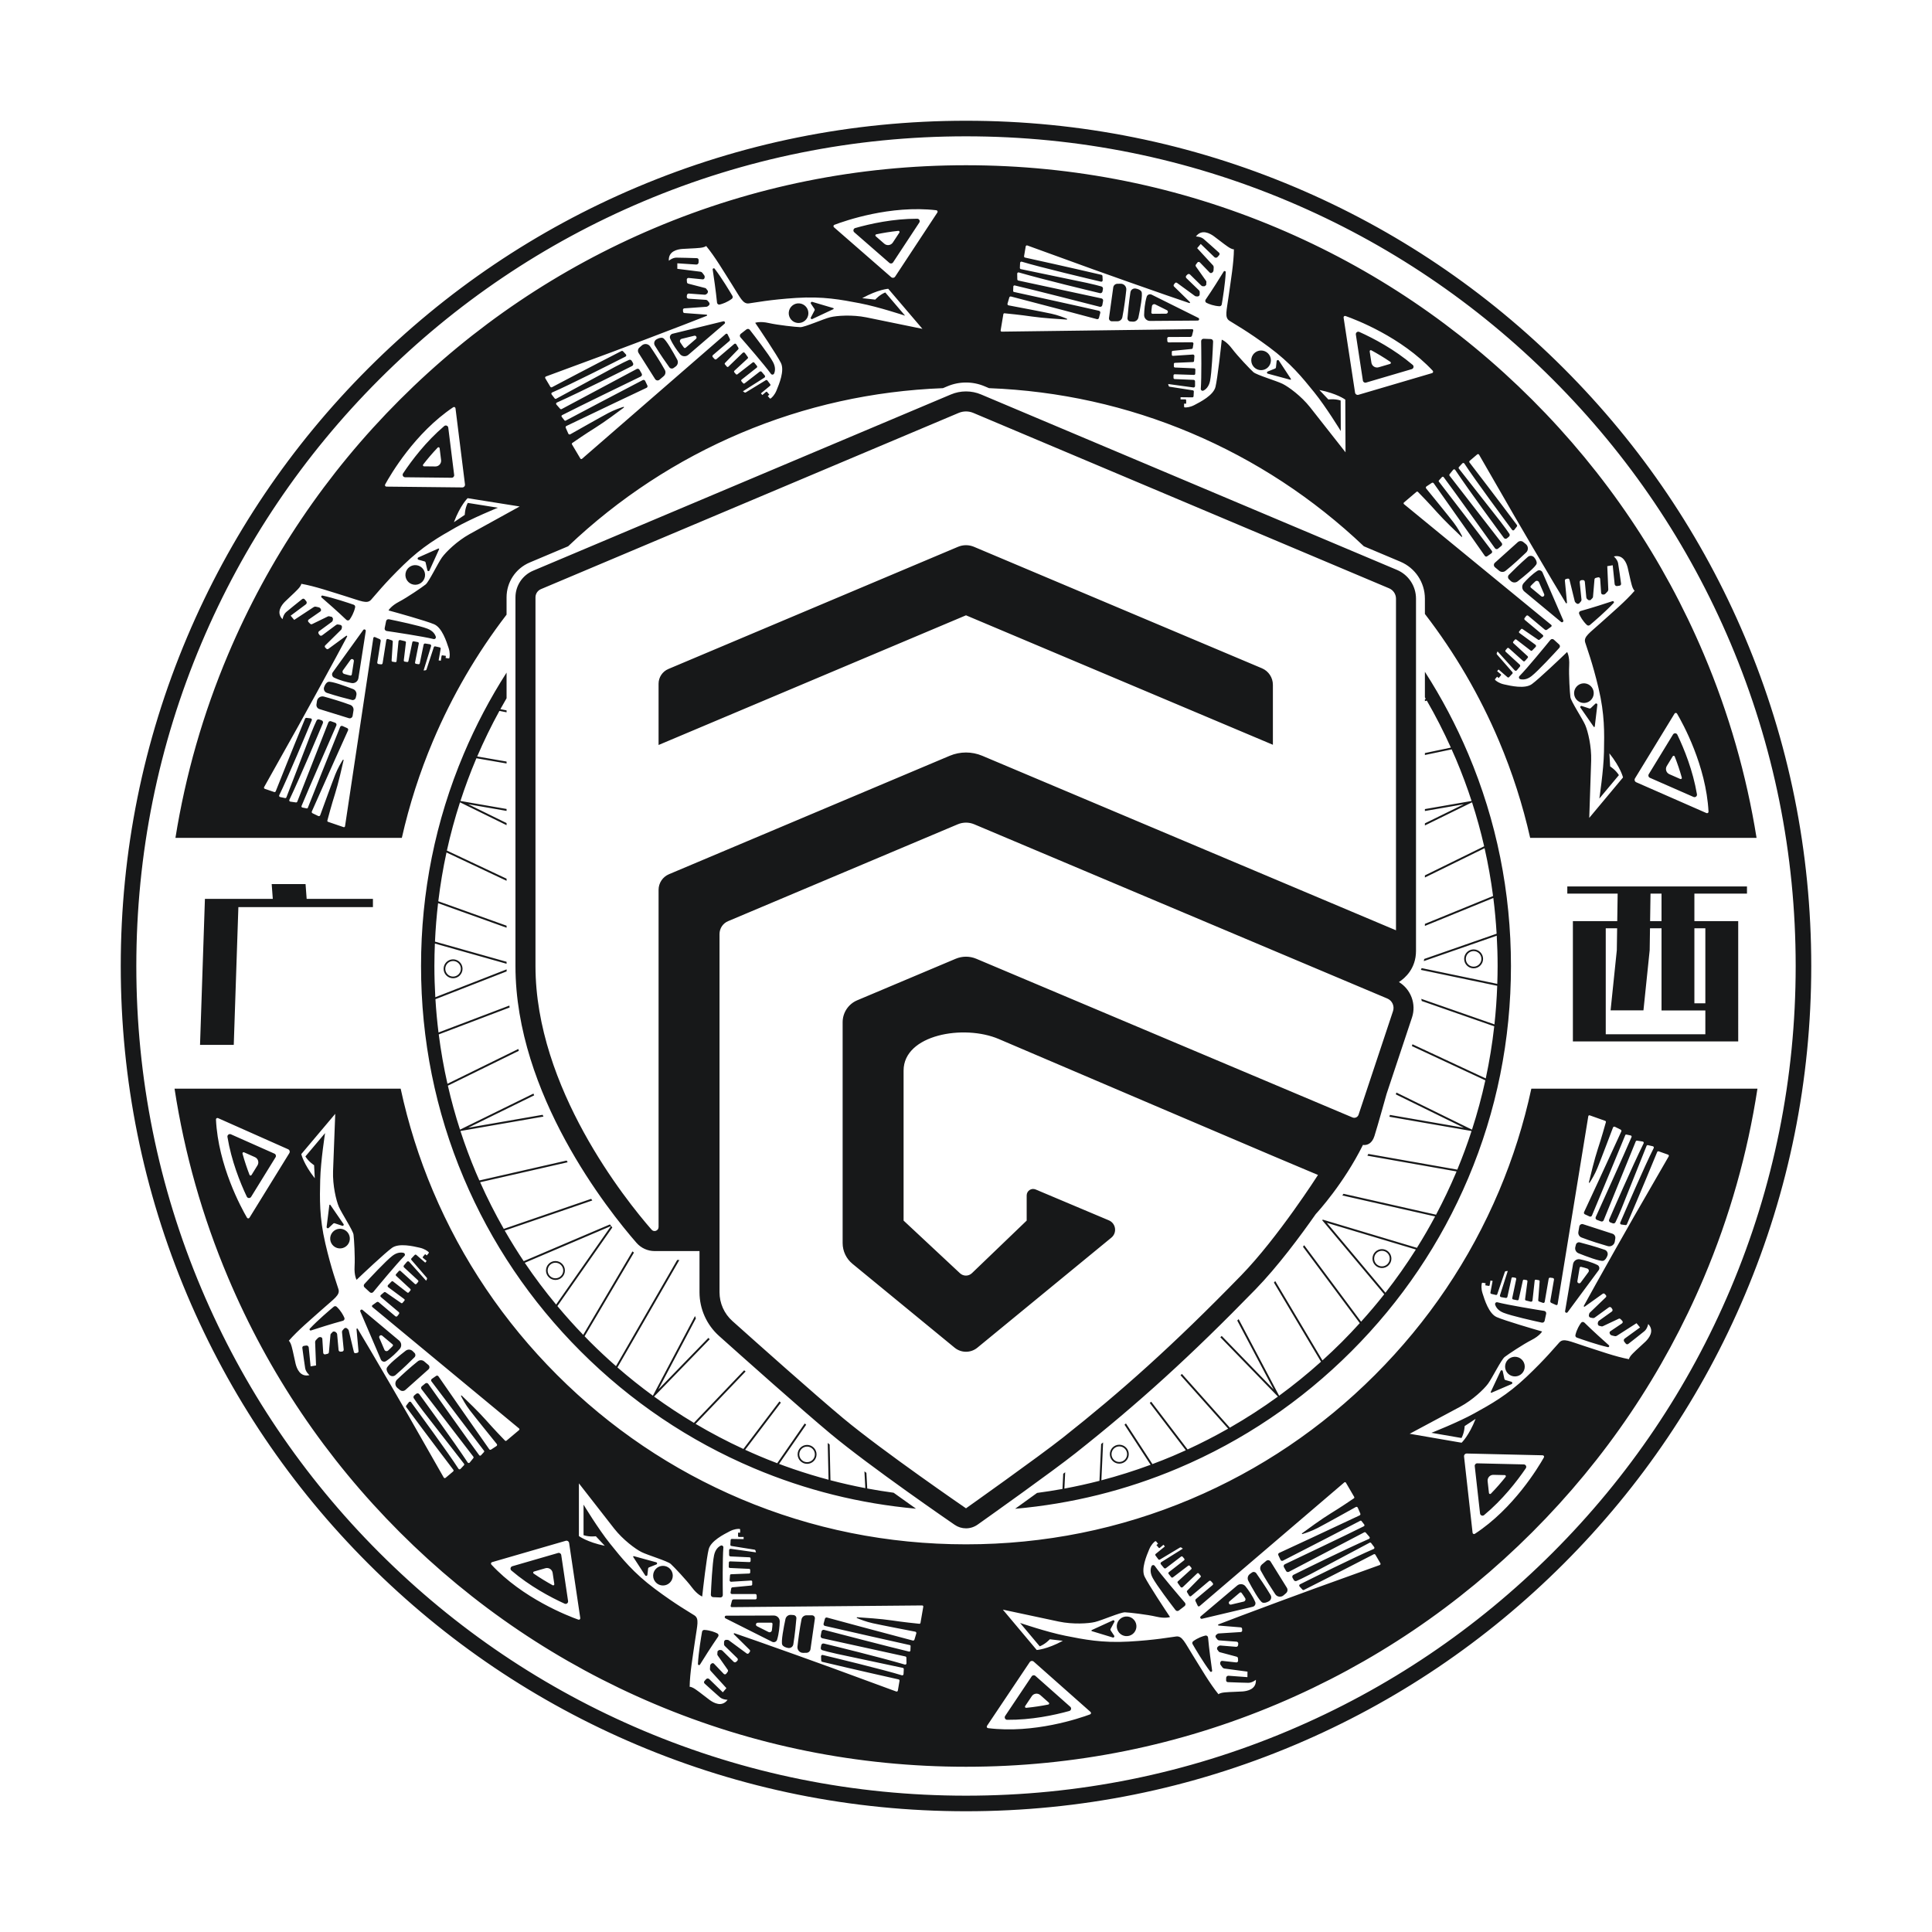 <?xml version="1.0" encoding="utf-8"?>
<!-- Created by @FCLOGO 2025-2-8 GMT+8 16:02:47 . https://fclogo.top/ -->
<!-- FOR PERSONAL USE ONLY NOT FOR COMMERCIAL USE -->
<svg version="1.1" xmlns="http://www.w3.org/2000/svg" xmlns:xlink="http://www.w3.org/1999/xlink" x="0px" y="0px"
	 viewBox="0 0 800 800" style="enable-background:new 0 0 800 800;" xml:space="preserve">
<path style="fill:#171819;" d="M722.503,263.77c-17.628-41.675-42.867-79.108-75.015-111.257
	c-32.15-32.149-69.582-57.388-111.258-75.015C493.092,59.252,447.258,50,400,50s-93.092,9.252-136.23,27.497
	c-41.675,17.627-79.108,42.866-111.257,75.015c-32.149,32.15-57.388,69.582-75.015,111.257
	C59.252,306.908,50,352.742,50,400s9.252,93.092,27.497,136.23c17.627,41.676,42.866,79.108,75.015,111.258
	c32.15,32.149,69.582,57.388,111.257,75.015C306.908,740.749,352.742,750,400,750s93.092-9.251,136.23-27.497
	c41.676-17.628,79.108-42.867,111.258-75.015c32.149-32.15,57.388-69.582,75.015-111.258
	C740.749,493.092,750,447.258,750,400S740.749,306.908,722.503,263.77z M716.565,533.719
	c-17.302,40.906-42.077,77.65-73.636,109.21c-31.56,31.559-68.304,56.334-109.21,73.636
	C491.38,734.472,446.391,743.553,400,743.553s-91.38-9.08-133.719-26.988
	c-40.906-17.302-77.65-42.077-109.21-73.636c-31.559-31.56-56.334-68.304-73.636-109.21
	C65.528,491.379,56.447,446.39,56.447,400c0-46.39,9.08-91.38,26.988-133.719
	c17.302-40.906,42.077-77.65,73.636-109.21c31.56-31.559,68.304-56.334,109.21-73.636
	C308.62,65.528,353.61,56.447,400,56.447c46.39,0,91.379,9.08,133.719,26.988
	c40.906,17.302,77.65,42.077,109.21,73.636c31.559,31.56,56.334,68.304,73.636,109.21
	c17.907,42.338,26.988,87.328,26.988,133.719S734.472,491.38,716.565,533.719z M271.155,143.099
	c-0.547-0.898-0.226-2.059,0.688-2.58c0.839-0.479,1.863-0.863,2.664-0.543c1.215,0.485,4.358,6.074,5.916,8.959
	c0.525,0.973,0.248,2.179-0.646,2.828l-0.837,0.608c-0.57,0.414-1.367,0.286-1.78-0.285
	C275.93,150.378,273.399,146.787,271.155,143.099z M306.603,139.66c-0.374-0.427-0.31-1.079,0.137-1.428
	l2.348-1.831c0.43-0.335,1.05-0.26,1.385,0.17c1.934,2.474,7.913,10.2,9.588,13.294
	c1.169,2.159,0.911,3.796,0.492,4.786c-0.234,0.553-0.979,0.636-1.331,0.15
	C316.426,150.94,308.916,142.304,306.603,139.66z M327.574,132.322c-1.459-1.71-1.255-4.278,0.454-5.737
	c1.71-1.459,4.278-1.255,5.737,0.454c1.459,1.71,1.255,4.278-0.455,5.737
	C331.601,134.235,329.033,134.032,327.574,132.322z M296.906,125.309c-0.493-4.914-1.364-10.851-1.797-13.695
	c-0.071-0.465,0.525-0.722,0.812-0.349c2.891,3.756,6.236,9.344,7.367,11.269c0.239,0.408,0.12,0.921-0.259,1.204
	c-1.903,1.423-3.855,2.081-5.002,2.369C297.488,126.242,296.962,125.86,296.906,125.309z M281.558,146.618
	c0.86,1.067,2.432,1.201,3.471,0.308l14.98-12.868c0.466-0.4,0.077-1.156-0.52-1.01l-20.981,5.143
	c-0.873,0.214-1.369,1.162-1.01,1.986C278.604,142.705,280.303,145.062,281.558,146.618z M282.269,140.304
	l5.207-1.277c0.783-0.192,1.294,0.8,0.682,1.326l-4.235,3.638c-0.222,0.191-0.558,0.16-0.734-0.073
	c-0.486-0.642-1.008-1.377-1.508-2.17C281.332,141.195,281.633,140.46,282.269,140.304z M466.867,131.746
	c0.163-2.098,0.551-6.475,1.219-10.74c0.163-1.039,1.158-1.718,2.192-1.525c0.95,0.177,1.98,0.544,2.385,1.306
	c0.614,1.155-0.596,7.451-1.27,10.661c-0.227,1.082-1.218,1.823-2.32,1.742l-1.031-0.077
	C467.338,133.062,466.812,132.449,466.867,131.746z M337.3,128.524c0.095-0.181,0.083-0.4-0.031-0.57l-1.474-2.188
	c-0.264-0.392,0.108-0.899,0.561-0.765l8.689,2.569c0.21,0.062,0.231,0.35,0.034,0.443l-8.721,4.089
	c-0.401,0.188-0.811-0.241-0.605-0.633L337.3,128.524z M476.207,132.89l19.748-0.148
	c0.614-0.005,0.806-0.833,0.256-1.107l-19.34-9.625c-0.804-0.4-1.796,0.003-2.053,0.864
	c-0.791,2.643-1.015,5.54-1.062,7.539C473.724,131.783,474.836,132.9,476.207,132.89z M476.995,126.774
	c0.091-0.647,0.796-1.014,1.381-0.723l4.8,2.389c0.722,0.359,0.471,1.447-0.336,1.453l-5.583,0.042
	c-0.292,0.002-0.529-0.238-0.513-0.53C476.787,128.601,476.864,127.702,476.995,126.774z M368.272,108.858
	c0.468,0.408,1.188,0.31,1.53-0.209l10.856-16.485c0.446-0.677-0.034-1.592-0.845-1.593
	c-9.983-0.009-19.4,2.061-25.692,3.859c-0.781,0.223-0.995,1.224-0.383,1.757L368.272,108.858z M362.835,97.025
	c2.805-0.58,5.891-1.093,9.137-1.431c0.389-0.041,0.653,0.394,0.438,0.721l-2.709,4.114
	c-0.789,1.199-2.452,1.428-3.534,0.485c-1.218-1.062-2.689-2.344-3.539-3.085
	C362.34,97.577,362.46,97.103,362.835,97.025z M179.534,264.613c-4.633-1.121-15.951-2.818-19.427-3.328
	c-0.562-0.082-0.936-0.619-0.822-1.176l0.598-2.917c0.109-0.534,0.63-0.879,1.164-0.77
	c3.077,0.627,12.64,2.624,15.922,3.891c2.291,0.884,3.157,2.296,3.481,3.321
	C180.63,264.207,180.118,264.754,179.534,264.613z M146.373,294.165l-0.359,2.253
	c-0.116,0.73-0.848,1.189-1.554,0.972c-2.524-0.776-8.112-2.498-12.21-3.784
	c-0.821-0.258-1.329-1.072-1.206-1.924l0.192-1.331c0.199-1.38,1.561-2.277,2.906-1.907
	c2.716,0.746,7.146,2.031,10.912,3.443C145.98,292.234,146.529,293.188,146.373,294.165z M264.433,146.168
	c-0.458-0.729-0.316-1.678,0.331-2.247l1.01-0.888c1.047-0.921,2.665-0.719,3.449,0.435
	c1.582,2.33,4.118,6.183,6.067,9.701c0.48,0.866,0.279,1.948-0.474,2.59l-1.736,1.481
	c-0.562,0.48-1.417,0.354-1.813-0.269C269.849,154.743,266.716,149.807,264.433,146.168z M147.554,287.904
	l-0.242,1.005c-0.165,0.685-0.854,1.105-1.539,0.938c-2.044-0.5-6.301-1.59-10.402-2.939
	c-0.999-0.329-1.508-1.42-1.151-2.409c0.328-0.909,0.857-1.866,1.675-2.142c1.239-0.419,7.257,1.792,10.316,2.976
	C147.241,285.732,147.813,286.829,147.554,287.904z M167.751,197.621l19.281,0.206
	c0.621,0.007,1.105-0.536,1.028-1.152l-2.44-19.587c-0.1-0.804-1.059-1.189-1.677-0.664
	c-7.601,6.472-13.421,14.159-17.041,19.61C166.453,196.712,166.939,197.613,167.751,197.621z M175.215,192.354
	c1.757-2.262,3.772-4.655,6.023-7.019c0.27-0.283,0.753-0.124,0.801,0.264l0.609,4.888
	c0.177,1.424-0.938,2.678-2.373,2.663c-1.616-0.017-3.567-0.038-4.695-0.05
	C175.197,193.095,174.98,192.657,175.215,192.354z M143.416,256.661c-3.564-3.418-8.08-7.37-10.256-9.252
	c-0.356-0.308-0.069-0.89,0.391-0.792c4.637,0.981,10.808,3.061,12.918,3.792c0.447,0.155,0.689,0.623,0.585,1.084
	c-0.524,2.318-1.582,4.085-2.268,5.049C144.464,256.993,143.816,257.044,143.416,256.661z M150.404,260.871
	l-12.623,17.53c-0.525,0.729-0.287,1.773,0.521,2.166c2.481,1.207,5.303,1.897,7.268,2.266
	c1.347,0.253,2.63-0.664,2.841-2.018l3.045-19.512C151.55,260.695,150.763,260.373,150.404,260.871z
	 M145.664,279.3c-0.045,0.289-0.32,0.484-0.606,0.421c-0.786-0.173-1.661-0.394-2.555-0.672
	c-0.624-0.195-0.873-0.95-0.49-1.48l3.133-4.351c0.471-0.654,1.504-0.231,1.379,0.566L145.664,279.3z
	 M173.227,230.823l8.278-3.685c0.2-0.089,0.404,0.116,0.313,0.316l-3.981,8.771
	c-0.183,0.403-0.774,0.343-0.871-0.089l-0.734-3.245c-0.045-0.2-0.196-0.358-0.394-0.413l-2.542-0.708
	C172.842,231.642,172.796,231.015,173.227,230.823z M167.922,237.433c0.354-2.219,2.44-3.731,4.659-3.377
	c2.219,0.354,3.731,2.44,3.377,4.659c-0.354,2.219-2.44,3.731-4.659,3.377
	C169.08,241.738,167.568,239.652,167.922,237.433z M497.225,160.987c0.358-4.753,0.203-16.197,0.145-19.71
	c-0.009-0.568,0.46-1.024,1.027-1.002l2.975,0.118c0.545,0.022,0.969,0.479,0.948,1.024
	c-0.121,3.138-0.547,12.898-1.266,16.342c-0.502,2.403-1.756,3.486-2.715,3.972
	C497.802,162.002,497.18,161.585,497.225,160.987z M459.21,131.669c0.358-2.616,1.154-8.409,1.762-12.661
	c0.122-0.852,0.843-1.485,1.704-1.501l1.344-0.026c1.394-0.027,2.499,1.173,2.352,2.559
	c-0.297,2.801-0.85,7.38-1.634,11.325c-0.193,0.971-1.045,1.667-2.035,1.671l-2.282,0.009
	C459.682,133.049,459.11,132.402,459.21,131.669z M499.236,124.058c2.797-4.07,5.967-9.165,7.473-11.616
	c0.246-0.401,0.867-0.212,0.845,0.258c-0.219,4.735-1.274,11.161-1.655,13.361c-0.081,0.466-0.503,0.781-0.975,0.752
	c-2.372-0.143-4.287-0.901-5.349-1.422C499.078,125.146,498.922,124.515,499.236,124.058z M630.921,241.45
	c-0.907,1.027-0.776,2.599,0.279,3.474l15.201,12.607c0.473,0.392,1.153-0.118,0.909-0.682l-8.594-19.819
	c-0.357-0.824-1.376-1.154-2.127-0.662C634.282,237.88,632.245,239.951,630.921,241.45z M633.856,242.603
	c0.551-0.587,1.189-1.225,1.886-1.851c0.487-0.437,1.262-0.263,1.522,0.337l2.133,4.919
	c0.321,0.74-0.572,1.41-1.192,0.895l-4.297-3.564C633.683,243.153,633.656,242.817,633.856,242.603z
	 M645.616,266.872c0.403,0.367,0.432,0.991,0.066,1.394c-2.114,2.322-8.726,9.514-11.495,11.684
	c-1.932,1.515-3.588,1.536-4.635,1.289c-0.584-0.138-0.792-0.858-0.372-1.286
	c3.335-3.405,10.588-12.259,12.806-14.983c0.358-0.44,1.012-0.487,1.431-0.104L645.616,266.872z M632.643,230.603
	c0.794-0.69,1.992-0.568,2.659,0.245c0.613,0.747,1.164,1.692,0.983,2.535c-0.274,1.279-5.256,5.316-7.839,7.337
	c-0.871,0.681-2.106,0.61-2.896-0.162l-0.739-0.723c-0.504-0.493-0.512-1.3-0.017-1.802
	C626.269,236.533,629.385,233.435,632.643,230.603z M619.025,234.875c-0.567-0.474-0.587-1.337-0.039-1.833
	c1.959-1.77,6.299-5.688,9.502-8.55c0.642-0.574,1.601-0.593,2.27-0.051l1.045,0.846
	c1.084,0.877,1.156,2.507,0.15,3.473c-2.032,1.951-5.403,5.098-8.545,7.61c-0.773,0.618-1.873,0.602-2.633-0.033
	L619.025,234.875z M179.292,306.825c7.931-18.752,18.141-36.249,30.464-52.307v-7.159c0-6.316,3.76-11.984,9.579-14.44
	l15.922-6.717c20.977-19.913,45.023-35.682,71.568-46.91c26.539-11.225,54.633-17.444,83.636-18.564l1.848-0.78
	c2.447-1.032,5.035-1.556,7.69-1.556c2.657,0,5.245,0.523,7.691,1.556l1.846,0.779
	c29.003,1.12,57.097,7.339,83.638,18.564c26.546,11.228,50.592,26.998,71.571,46.912l15.112,6.375
	c6.174,2.604,10.164,8.617,10.164,15.32v6.329c12.422,16.137,22.707,33.733,30.687,52.598
	c5.507,13.022,9.809,26.418,12.899,40.112h93.746c-4.184-26.078-11.457-51.499-21.817-75.993
	c-16.698-39.479-40.612-74.943-71.075-105.407c-30.464-30.463-65.929-54.377-105.408-71.075
	C488.199,77.183,444.778,68.421,400,68.421c-44.779,0-88.199,8.762-129.054,26.042
	c-39.479,16.699-74.944,40.612-105.407,71.075c-30.463,30.464-54.377,65.928-71.075,105.407
	c-10.36,24.494-17.634,49.915-21.817,75.993h93.746C169.482,333.244,173.784,319.847,179.292,306.825z
	 M693.395,295.492c0.236-0.387,0.798-0.388,1.029,0.003c2.35,3.988,12.027,21.469,13.038,40.597
	c0.024,0.448-0.441,0.765-0.851,0.585l-29.091-12.768c-0.618-0.271-0.855-1.025-0.503-1.601L693.395,295.492z
	 M617.723,228.079c-4.623-6.169-19.987-26.147-21.912-28.649c-0.117-0.152-0.105-0.362,0.024-0.504l1.234-1.364
	c0.203-0.224,0.557-0.209,0.738,0.033c4.599,6.139,18.349,25.389,21.236,29.434c0.291,0.407,0.864,0.48,1.25,0.162
	l1.403-1.157c0.36-0.297,0.418-0.826,0.133-1.194l-21.576-27.837c-0.151-0.195-0.148-0.469,0.007-0.661l1.459-1.805
	c0.226-0.279,0.652-0.265,0.852,0.033c6.326,9.434,17.534,24.626,20.161,28.174
	c0.306,0.414,0.895,0.48,1.29,0.149l0.803-0.672c0.351-0.294,0.425-0.803,0.169-1.184
	c-0.619-0.92-1.877-2.731-3.705-5.085c-2.48-3.193-15.201-19.371-17.196-21.909
	c-0.153-0.195-0.14-0.469,0.029-0.651l1.399-1.51c0.241-0.26,0.661-0.227,0.853,0.07
	c4.295,6.635,17.186,24.005,19.751,27.453c0.226,0.304,0.676,0.303,0.908,0.004l1.057-1.367
	c0.157-0.203,0.16-0.485,0.006-0.691c-8.607-11.533-17.839-23.552-19.596-25.836c-0.167-0.217-0.134-0.526,0.075-0.703
	l3.111-2.646c0.244-0.208,0.614-0.149,0.774,0.129c1.999,3.46,13.186,22.822,14.497,25.156
	c1.441,2.564,13.65,23.289,16.223,27.586c1.91,3.19,4.172,6.95,5.211,8.677c0.139,0.232,0.494,0.111,0.468-0.159
	l-0.871-9.131c-0.029-0.308,0.173-0.591,0.474-0.662l0.683-0.161c0.331-0.078,0.663,0.125,0.744,0.455l2.185,8.908
	c0.047,0.192,0.15,0.365,0.295,0.499l0.393,0.361c0.362,0.333,0.928,0.301,1.25-0.071l0.614-0.708
	c0.181-0.209,0.268-0.483,0.239-0.758l-0.74-7.208c-0.044-0.429,0.276-0.81,0.706-0.841l0.602-0.043
	c0.414-0.03,0.776,0.277,0.816,0.69l0.618,6.504c0.028,0.29,0.176,0.556,0.409,0.731l0.514,0.387l0.781,0.008
	l0.841-0.868c0.126-0.13,0.204-0.3,0.219-0.481l0.618-7.25c0.025-0.296,0.237-0.544,0.526-0.615l0.969-0.238
	c0.418-0.103,0.828,0.197,0.858,0.626l0.396,5.803c0.024,0.345,0.285,0.626,0.627,0.674l0.14,0.02
	c0.388,0.055,0.778-0.08,1.048-0.364l0.833-0.875c0.219-0.23,0.335-0.539,0.321-0.856l-0.422-9.653l2.25-0.378
	l0.806,7.808c0.053,0.518,0.53,0.885,1.045,0.805l0.991-0.155c0.4-0.062,0.676-0.429,0.621-0.83
	c-0.265-1.928-0.989-7.16-1.223-8.445c-0.289-1.585-1.777-2.827-1.777-2.827c3.898-0.936,5.257,2.777,5.734,4.608
	c0.477,1.831,1.023,4.866,1.655,7.112c0.631,2.247,1.237,2.465,1.237,2.465c-3.764,4.379-9.154,8.904-13.974,13.261
	c-4.82,4.357-7.229,5.784-6.506,8.178c0.723,2.395,2.956,8.128,5.529,18.945
	c2.573,10.817,2.404,18.484,2.248,26.306c-0.155,7.822-1.927,19.381-1.927,19.381l8.106-9.708
	c-1.413-2.254-3.622-3.598-3.622-3.598l-0.312-5.418c4.687,5.883,5.64,9.975,5.64,9.975l-13.983,16.746
	c0,0,0.619-17.858,0.794-23.729c0.175-5.872-1.324-12.12-2.467-14.74c-1.143-2.62-5.883-9.748-6.13-11.512
	c-0.246-1.764-0.714-9.247-0.505-13.101c0.21-3.855-0.855-5.603-0.855-5.603
	c-2.289,2.226-11.702,11.183-14.587,13.287c-2.885,2.104-8.777,0.731-11.495,0.126
	c-2.056-0.457-3.232-1.378-3.684-1.8c-0.128-0.12-0.137-0.315-0.024-0.45l0.786-0.942l0.665,0.555l0.925-1.108
	c0.117-0.14,0.098-0.348-0.042-0.464l-1.52-1.269l0.582-0.696l3.709,3.196c0.197,0.17,0.494,0.154,0.672-0.036
	l1.331-1.418c0.171-0.182,0.176-0.464,0.012-0.652l-6.403-7.345c-0.119-0.137-0.147-0.331-0.071-0.496l0.341-0.737
	l7.075,7.823c0.247,0.273,0.678,0.265,0.915-0.018l1.244-1.49c0.207-0.248,0.183-0.616-0.056-0.835l-5.811-5.327
	c-0.188-0.173-0.208-0.463-0.044-0.659l0.658-0.789c0.174-0.208,0.485-0.23,0.686-0.049l5.951,5.352
	c0.204,0.183,0.518,0.166,0.7-0.039l1.155-1.301c0.179-0.202,0.163-0.51-0.036-0.692l-5.89-5.399
	c-0.182-0.167-0.201-0.447-0.042-0.637l0.648-0.776c0.159-0.191,0.44-0.221,0.637-0.07l5.937,4.571
	c0.181,0.139,0.438,0.121,0.597-0.042l1.436-1.468c0.255-0.26,0.22-0.686-0.073-0.902l-6.656-4.897
	c-0.204-0.15-0.239-0.442-0.077-0.636l0.766-0.917c0.145-0.174,0.399-0.209,0.586-0.081l6.466,4.427
	c0.206,0.141,0.481,0.126,0.67-0.037l1.279-1.099c0.258-0.222,0.255-0.622-0.006-0.84l-7.433-6.206
	c-0.238-0.199-0.276-0.549-0.086-0.794l0.659-0.851c0.2-0.258,0.574-0.299,0.824-0.089l6.902,5.763
	c0.251,0.21,0.612,0.223,0.878,0.032l1.734-1.249c0.258-0.185,0.269-0.564,0.024-0.766l-60.965-49.987
	c-0.219-0.18-0.222-0.514-0.006-0.698l5.175-4.395c0.182-0.154,0.447-0.146,0.614,0.024
	c1.05,1.07,4.73,4.848,7.824,8.342c2.959,3.342,8.28,8.421,10.19,10.224c0.145,0.137,0.373-0.027,0.283-0.205
	c-0.622-1.228-1.897-3.569-3.612-5.795c-2.166-2.811-9.489-11.794-11.287-13.996
	c-0.217-0.266-0.153-0.655,0.133-0.844l2.204-1.46c0.261-0.173,0.608-0.112,0.789,0.143
	c8.382,11.783,18.99,26.959,21.165,30.073c0.222,0.317,0.657,0.393,0.974,0.171l1.738-1.218
	C617.894,228.886,617.975,228.415,617.723,228.079z M557.142,130.85c4.366,1.536,23.028,8.675,36.123,22.656
	c0.306,0.327,0.156,0.869-0.274,0.995l-30.476,8.971c-0.647,0.191-1.314-0.234-1.416-0.9l-4.745-31.062
	C556.285,131.062,556.714,130.7,557.142,130.85z M415.469,130.103c0.04-0.235,0.248-0.4,0.485-0.378
	c1.492,0.142,6.741,0.662,11.358,1.342c4.416,0.65,11.758,1.108,14.38,1.258c0.199,0.011,0.268-0.261,0.085-0.339
	c-1.266-0.539-3.75-1.508-6.496-2.106c-3.467-0.755-14.855-2.909-17.648-3.436
	c-0.337-0.064-0.539-0.403-0.442-0.732l0.746-2.537c0.088-0.3,0.393-0.477,0.696-0.399
	c14.002,3.614,31.89,8.389,35.56,9.371c0.374,0.1,0.756-0.123,0.855-0.497l0.544-2.051
	c0.107-0.405-0.135-0.817-0.543-0.912c-7.51-1.741-32.131-7.126-35.214-7.8
	c-0.188-0.041-0.313-0.209-0.306-0.401l0.066-1.838c0.011-0.301,0.291-0.519,0.585-0.451
	c7.472,1.734,30.389,7.602,35.203,8.837c0.484,0.124,0.97-0.189,1.06-0.681l0.328-1.789
	c0.084-0.459-0.212-0.901-0.667-0.999l-34.434-7.396c-0.241-0.052-0.415-0.263-0.42-0.51l-0.047-2.32
	c-0.007-0.359,0.328-0.623,0.673-0.523c10.915,3.142,29.274,7.543,33.57,8.565c0.501,0.119,0.994-0.209,1.083-0.716
	l0.181-1.031c0.079-0.452-0.193-0.888-0.633-1.014c-1.067-0.305-3.195-0.88-6.109-1.503
	c-3.954-0.845-24.105-5.026-27.266-5.682c-0.243-0.05-0.409-0.269-0.397-0.517l0.098-2.057
	c0.017-0.354,0.359-0.599,0.698-0.496c7.559,2.308,28.608,7.293,32.791,8.278c0.369,0.087,0.713-0.204,0.697-0.582
	l-0.072-1.727c-0.011-0.257-0.19-0.474-0.44-0.533c-14.012-3.277-28.816-6.525-31.631-7.141
	c-0.268-0.059-0.441-0.316-0.396-0.586l0.676-4.028c0.053-0.316,0.374-0.509,0.675-0.4
	c3.758,1.359,24.787,8.964,27.293,9.905c2.754,1.033,25.442,9.022,30.178,10.652
	c3.515,1.21,7.668,2.629,9.575,3.281c0.256,0.087,0.449-0.234,0.256-0.423l-6.547-6.423
	c-0.221-0.217-0.248-0.563-0.063-0.812l0.419-0.563c0.203-0.273,0.588-0.331,0.862-0.131l7.409,5.406
	c0.159,0.116,0.35,0.183,0.547,0.192l0.533,0.023c0.491,0.021,0.903-0.367,0.91-0.859l0.013-0.937
	c0.004-0.276-0.106-0.542-0.305-0.734l-5.209-5.037c-0.31-0.3-0.311-0.797-0.002-1.097l0.433-0.421
	c0.298-0.289,0.772-0.288,1.068,0.003l4.662,4.577c0.208,0.204,0.493,0.312,0.784,0.296l0.642-0.035l0.603-0.497
	l0.084-1.205c0.013-0.181-0.038-0.361-0.142-0.509l-4.197-5.943c-0.172-0.243-0.169-0.568,0.006-0.809l0.588-0.806
	c0.254-0.348,0.76-0.383,1.06-0.073l4.041,4.183c0.24,0.248,0.621,0.295,0.914,0.112l0.12-0.075
	c0.332-0.208,0.543-0.563,0.567-0.954l0.073-1.205c0.019-0.317-0.091-0.627-0.306-0.861l-6.541-7.112l1.478-1.738
	l5.646,5.453c0.375,0.362,0.976,0.336,1.318-0.057l0.658-0.756c0.265-0.305,0.24-0.764-0.06-1.035
	c-1.444-1.304-5.368-4.84-6.375-5.672c-1.242-1.026-3.18-1.018-3.18-1.018c2.379-3.227,5.81-1.261,7.354-0.168
	c1.544,1.093,3.917,3.063,5.847,4.375c1.93,1.312,2.534,1.089,2.534,1.089c-0.059,5.774-1.267,12.708-2.147,19.145
	c-0.881,6.437-1.804,9.081,0.291,10.447c2.095,1.366,7.497,4.313,16.432,10.93
	c8.936,6.617,13.745,12.59,18.664,18.674c4.919,6.083,11.01,16.066,11.01,16.066l-0.053-12.647
	c-2.533-0.814-5.088-0.419-5.088-0.419l-3.728-3.944c7.375,1.482,10.739,3.997,10.739,3.997l0.091,21.816
	c0,0-11.029-14.059-14.677-18.663c-3.648-4.604-8.819-8.418-11.382-9.686c-2.562-1.268-10.779-3.667-12.104-4.857
	c-1.325-1.19-6.502-6.613-8.825-9.696c-2.322-3.083-4.263-3.735-4.263-3.735
	c-0.317,3.177-1.748,16.091-2.599,19.559c-0.852,3.468-6.243,6.212-8.712,7.501c-1.867,0.974-3.361,1.028-3.978,0.996
	c-0.175-0.009-0.308-0.153-0.308-0.329l-0.005-1.227l0.866-0.004l-0.006-1.444c-0.001-0.182-0.149-0.329-0.331-0.328
	l-1.98,0.008l-0.004-0.907l4.896,0.055c0.261,0.003,0.477-0.2,0.491-0.46l0.104-1.942
	c0.013-0.249-0.164-0.468-0.411-0.507l-9.629-1.493c-0.179-0.028-0.326-0.158-0.374-0.334l-0.214-0.783
	l10.451,1.427c0.365,0.05,0.689-0.235,0.688-0.603l-0.008-1.941c-0.001-0.324-0.257-0.589-0.58-0.603
	l-7.876-0.332c-0.255-0.011-0.457-0.22-0.458-0.476l-0.004-1.027c-0.001-0.271,0.223-0.488,0.493-0.48
	l8,0.26c0.274,0.009,0.503-0.207,0.51-0.481l0.045-1.739c0.007-0.27-0.204-0.495-0.473-0.506l-7.983-0.336
	c-0.247-0.01-0.442-0.213-0.443-0.46l-0.004-1.011c-0.001-0.248,0.194-0.453,0.442-0.464l7.485-0.328
	c0.228-0.01,0.413-0.189,0.43-0.417l0.153-2.048c0.027-0.363-0.273-0.667-0.637-0.643l-8.246,0.541
	c-0.253,0.017-0.468-0.183-0.469-0.437l-0.005-1.195c-0.001-0.227,0.171-0.417,0.396-0.439l7.797-0.779
	c0.248-0.025,0.449-0.213,0.489-0.46l0.27-1.665c0.054-0.336-0.205-0.64-0.546-0.639l-9.683,0.04
	c-0.31,0.001-0.565-0.243-0.578-0.552l-0.044-1.075c-0.013-0.326,0.246-0.598,0.573-0.599l8.992-0.037
	c0.327-0.001,0.612-0.224,0.692-0.541l0.522-2.072c0.077-0.308-0.158-0.605-0.475-0.601l-78.832,1.032
	c-0.283,0.004-0.501-0.25-0.454-0.53L415.469,130.103z M345.501,93.093c4.326-1.647,23.183-8.25,42.21-6.035
	c0.445,0.052,0.68,0.563,0.433,0.937l-17.472,26.533c-0.371,0.564-1.154,0.67-1.663,0.227l-23.685-20.649
	C344.983,93.809,345.077,93.255,345.501,93.093z M226.06,155.89c3.746-1.39,24.713-9.166,27.233-10.067
	c2.77-0.99,25.251-9.545,29.919-11.36c3.465-1.347,7.552-2.945,9.428-3.68c0.252-0.099,0.192-0.468-0.078-0.488
	l-9.147-0.675c-0.309-0.023-0.553-0.27-0.573-0.579l-0.044-0.701c-0.021-0.339,0.235-0.632,0.574-0.656
	l9.148-0.658c0.197-0.014,0.385-0.086,0.541-0.207l0.421-0.326c0.389-0.301,0.452-0.864,0.14-1.244l-0.595-0.724
	c-0.175-0.213-0.431-0.345-0.707-0.363l-7.23-0.481c-0.43-0.029-0.752-0.407-0.71-0.837l0.059-0.601
	c0.04-0.413,0.403-0.719,0.817-0.688l6.515,0.483c0.291,0.022,0.578-0.08,0.79-0.28l0.468-0.442l0.139-0.769
	l-0.714-0.974c-0.107-0.146-0.262-0.251-0.438-0.297l-7.043-1.826c-0.288-0.075-0.496-0.325-0.518-0.621
	l-0.072-0.995c-0.031-0.43,0.333-0.784,0.762-0.74l5.787,0.584c0.344,0.035,0.665-0.176,0.77-0.504l0.043-0.135
	c0.12-0.373,0.051-0.781-0.183-1.095l-0.723-0.968c-0.19-0.254-0.475-0.42-0.79-0.46l-9.587-1.205
	l0.005-2.281l7.833,0.516c0.52,0.034,0.962-0.374,0.969-0.895l0.014-1.003c0.006-0.404-0.31-0.738-0.714-0.751
	c-1.945-0.063-7.224-0.227-8.531-0.212c-1.61,0.019-3.085,1.277-3.085,1.277c-0.268-4,3.621-4.715,5.506-4.878
	c1.885-0.163,4.969-0.192,7.289-0.437c2.321-0.245,2.638-0.805,2.638-0.805
	c3.685,4.446,7.24,10.52,10.726,16.003c3.486,5.483,4.488,8.098,6.97,7.787
	c2.482-0.31,8.509-1.549,19.604-2.269c11.095-0.72,18.625,0.734,26.31,2.201
	c7.685,1.467,18.782,5.154,18.782,5.154l-8.209-9.621c-2.46,1.014-4.155,2.967-4.155,2.967l-5.393-0.603
	c6.587-3.632,10.78-3.885,10.78-3.885l14.16,16.597c0,0-17.5-3.61-23.259-4.768
	c-5.759-1.158-12.17-0.73-14.945-0.043c-2.775,0.687-10.598,4.163-12.378,4.109c-1.78-0.053-9.235-0.849-13-1.703
	c-3.765-0.854-5.668-0.098-5.668-0.098c1.81,2.63,9.059,13.414,10.649,16.611
	c1.59,3.197-0.754,8.775-1.806,11.354c-0.796,1.95-1.902,2.955-2.394,3.329
	c-0.14,0.106-0.334,0.082-0.448-0.052l-0.796-0.933l0.659-0.562l-0.937-1.098
	c-0.118-0.139-0.326-0.155-0.465-0.037l-1.506,1.285l-0.589-0.69l3.773-3.12c0.201-0.166,0.235-0.461,0.078-0.668
	l-1.174-1.55c-0.151-0.199-0.428-0.251-0.641-0.121l-8.316,5.079c-0.155,0.095-0.351,0.089-0.501-0.013
	l-0.67-0.46l8.9-5.661c0.311-0.198,0.375-0.625,0.136-0.905l-1.26-1.477
	c-0.21-0.246-0.577-0.284-0.833-0.085l-6.227,4.834c-0.202,0.157-0.491,0.127-0.657-0.067l-0.667-0.782
	c-0.176-0.206-0.145-0.517,0.067-0.685l6.275-4.968c0.215-0.17,0.25-0.483,0.079-0.696l-1.089-1.357
	c-0.169-0.21-0.475-0.246-0.688-0.081l-6.312,4.899c-0.195,0.151-0.475,0.123-0.635-0.065l-0.656-0.769
	c-0.161-0.189-0.144-0.471,0.038-0.64l5.503-5.085c0.168-0.155,0.193-0.411,0.059-0.596l-1.206-1.663
	c-0.214-0.295-0.639-0.332-0.901-0.079l-5.946,5.739c-0.182,0.176-0.475,0.162-0.64-0.031l-0.775-0.909
	c-0.147-0.172-0.139-0.428,0.019-0.591l5.45-5.631c0.173-0.179,0.205-0.453,0.076-0.666l-0.869-1.446
	c-0.175-0.291-0.57-0.356-0.829-0.135l-7.366,6.285c-0.236,0.201-0.588,0.18-0.797-0.048l-0.729-0.792
	c-0.221-0.24-0.198-0.616,0.05-0.828l6.841-5.836c0.249-0.212,0.322-0.566,0.178-0.86l-0.94-1.919
	c-0.14-0.285-0.511-0.36-0.751-0.152l-59.516,51.705c-0.214,0.186-0.544,0.133-0.689-0.111l-3.464-5.84
	c-0.122-0.205-0.069-0.466,0.126-0.601c1.231-0.855,5.574-3.849,9.538-6.312c3.791-2.356,9.692-6.749,11.79-8.328
	c0.16-0.12,0.036-0.373-0.154-0.314c-1.315,0.407-3.837,1.271-6.32,2.588c-3.135,1.663-13.22,7.374-15.693,8.776
	c-0.298,0.169-0.671,0.041-0.81-0.273l-1.069-2.418c-0.126-0.286-0.008-0.618,0.273-0.754
	c13.023-6.285,29.765-14.193,33.2-15.814c0.35-0.165,0.498-0.582,0.332-0.932l-0.909-1.917
	c-0.18-0.379-0.631-0.537-1.004-0.346c-6.858,3.522-29.132,15.312-31.922,16.789
	c-0.17,0.09-0.374,0.043-0.493-0.108l-1.137-1.446c-0.186-0.237-0.113-0.584,0.156-0.722
	c6.824-3.503,28.11-13.824,32.583-15.991c0.45-0.218,0.618-0.771,0.369-1.204l-0.905-1.577
	c-0.232-0.404-0.744-0.551-1.155-0.332l-31.065,16.595c-0.218,0.116-0.487,0.068-0.65-0.118l-1.534-1.741
	c-0.237-0.269-0.152-0.687,0.175-0.834c10.363-4.652,27.221-13.149,31.16-15.143
	c0.459-0.233,0.623-0.802,0.364-1.246l-0.528-0.904c-0.231-0.396-0.721-0.554-1.139-0.365
	c-1.011,0.456-3.008,1.392-5.635,2.799c-3.564,1.909-21.649,11.732-24.485,13.273
	c-0.218,0.118-0.486,0.059-0.637-0.138l-1.254-1.633c-0.216-0.281-0.113-0.69,0.213-0.829
	c7.262-3.12,26.551-12.911,30.38-14.86c0.338-0.172,0.412-0.616,0.156-0.894l-1.17-1.272
	c-0.174-0.189-0.452-0.239-0.68-0.122c-12.814,6.548-26.214,13.631-28.76,14.979
	c-0.242,0.128-0.541,0.043-0.681-0.192l-2.086-3.511C225.639,156.356,225.76,156.001,226.06,155.89z M159.476,200.613
	c2.222-4.061,12.283-21.323,28.195-31.987c0.372-0.249,0.882-0.013,0.938,0.431l3.929,31.525
	c0.084,0.67-0.443,1.259-1.117,1.252l-31.42-0.337C159.546,201.494,159.258,201.011,159.476,200.613z
	 M165.01,265.563l-0.799,8.225c-0.025,0.252-0.257,0.432-0.507,0.392l-1.18-0.188
	c-0.224-0.036-0.384-0.236-0.37-0.462l0.491-7.821c0.016-0.249-0.138-0.477-0.374-0.556l-1.599-0.536
	c-0.323-0.108-0.665,0.099-0.719,0.435l-1.525,9.562c-0.049,0.306-0.331,0.518-0.638,0.481l-1.069-0.13
	c-0.324-0.04-0.55-0.34-0.499-0.662l1.416-8.88c0.051-0.323-0.122-0.64-0.422-0.77l-1.96-0.85
	c-0.291-0.126-0.623,0.058-0.67,0.371l-11.72,77.962c-0.042,0.28-0.328,0.454-0.596,0.362l-6.425-2.195
	c-0.226-0.077-0.355-0.309-0.294-0.54c0.382-1.449,1.742-6.545,3.159-10.992
	c1.355-4.253,2.993-11.425,3.565-13.988c0.043-0.195-0.214-0.307-0.321-0.138
	c-0.736,1.162-2.094,3.457-3.128,6.071c-1.306,3.3-5.271,14.19-6.243,16.861
	c-0.117,0.322-0.484,0.467-0.793,0.318l-2.383-1.146c-0.282-0.135-0.407-0.465-0.281-0.751
	c5.829-13.234,13.432-30.115,14.994-33.578c0.159-0.353,0.001-0.766-0.352-0.924l-1.936-0.869
	c-0.382-0.172-0.828,0.001-0.988,0.389c-2.932,7.13-12.225,30.557-13.388,33.491
	c-0.071,0.179-0.257,0.275-0.445,0.237l-1.803-0.362c-0.296-0.059-0.465-0.371-0.35-0.65
	c2.918-7.094,12.412-28.761,14.409-33.313c0.201-0.458-0.03-0.988-0.501-1.156l-1.712-0.612
	c-0.439-0.157-0.923,0.063-1.094,0.497l-12.863,32.786c-0.09,0.23-0.327,0.368-0.571,0.333l-2.297-0.329
	c-0.355-0.051-0.561-0.424-0.408-0.749c4.864-10.264,12.174-27.67,13.877-31.744
	c0.199-0.475-0.046-1.014-0.532-1.184l-0.988-0.345c-0.433-0.151-0.908,0.047-1.103,0.461
	c-0.473,1.003-1.385,3.011-2.47,5.786c-1.472,3.765-8.855,22.976-10.013,25.989
	c-0.089,0.232-0.332,0.36-0.574,0.308l-2.014-0.429c-0.346-0.074-0.533-0.451-0.377-0.769
	c3.5-7.087,11.82-27.054,13.468-31.023c0.145-0.35-0.086-0.736-0.462-0.782l-1.716-0.208
	c-0.255-0.031-0.499,0.111-0.597,0.348c-5.499,13.299-11.096,27.383-12.158,30.061
	c-0.101,0.255-0.383,0.384-0.643,0.296l-3.866-1.318c-0.303-0.103-0.442-0.451-0.286-0.731
	c1.948-3.489,12.852-23.012,14.185-25.334c1.465-2.551,13.015-23.65,15.389-28.06
	c1.762-3.274,3.834-7.142,4.785-8.919c0.127-0.238-0.158-0.481-0.376-0.321l-7.397,5.423
	c-0.25,0.183-0.596,0.154-0.811-0.069l-0.488-0.504c-0.236-0.244-0.232-0.633,0.01-0.872l6.532-6.438
	c0.141-0.139,0.237-0.316,0.277-0.509l0.109-0.522c0.1-0.481-0.217-0.951-0.701-1.037l-0.923-0.164
	c-0.272-0.049-0.552,0.018-0.773,0.182l-5.813,4.327c-0.346,0.258-0.837,0.178-1.083-0.176l-0.345-0.495
	c-0.238-0.341-0.16-0.808,0.175-1.054l5.27-3.861c0.235-0.172,0.387-0.436,0.419-0.726l0.069-0.639
	l-0.393-0.675l-1.176-0.278c-0.177-0.042-0.362-0.021-0.526,0.058l-6.543,3.182
	c-0.268,0.13-0.588,0.075-0.797-0.137l-0.701-0.71c-0.303-0.307-0.255-0.812,0.099-1.058l4.781-3.312
	c0.284-0.197,0.392-0.565,0.258-0.884l-0.055-0.131c-0.151-0.361-0.468-0.627-0.85-0.714l-1.178-0.267
	c-0.309-0.07-0.634-0.011-0.899,0.163l-8.075,5.306l-1.477-1.739l6.294-4.691c0.418-0.311,0.489-0.909,0.157-1.31
	l-0.64-0.772c-0.258-0.311-0.715-0.361-1.031-0.108c-1.52,1.215-5.643,4.516-6.628,5.375
	c-1.213,1.059-1.518,2.974-1.518,2.974c-2.8-2.869-0.306-5.937,1.022-7.285c1.329-1.347,3.656-3.37,5.262-5.063
	c1.606-1.693,1.484-2.325,1.484-2.325c5.689,0.991,12.336,3.304,18.546,5.213c6.21,1.909,8.67,3.248,10.356,1.401
	c1.687-1.847,5.468-6.701,13.441-14.45c7.973-7.749,14.646-11.529,21.444-15.401
	c6.798-3.872,17.634-8.269,17.634-8.269l-12.489-1.992c-1.213,2.368-1.236,4.954-1.236,4.954l-4.494,3.042
	c2.654-7.038,5.68-9.952,5.68-9.952l21.544,3.436c0,0-15.656,8.612-20.789,11.469
	c-5.133,2.857-9.732,7.343-11.398,9.667c-1.665,2.324-5.361,10.045-6.75,11.16
	c-1.389,1.115-7.577,5.348-10.995,7.142c-3.418,1.794-4.375,3.604-4.375,3.604
	c3.084,0.826,15.598,4.325,18.882,5.726c3.285,1.401,5.122,7.165,5.995,9.81c0.66,2,0.471,3.482,0.34,4.087
	c-0.037,0.172-0.201,0.279-0.374,0.251l-1.212-0.193l0.136-0.855l-1.426-0.227
	c-0.18-0.029-0.349,0.094-0.377,0.274l-0.312,1.955l-0.896-0.143l0.845-4.822
	c0.045-0.257-0.12-0.503-0.375-0.559l-1.899-0.417c-0.244-0.053-0.489,0.086-0.566,0.324l-3.03,9.261
	c-0.056,0.172-0.209,0.296-0.39,0.315l-0.808,0.085l3.097-10.083c0.108-0.352-0.12-0.718-0.484-0.776
	l-1.917-0.306c-0.32-0.051-0.623,0.158-0.689,0.475l-1.6,7.719c-0.052,0.25-0.291,0.415-0.543,0.375l-1.015-0.162
	c-0.268-0.043-0.446-0.299-0.394-0.565l1.55-7.852c0.053-0.269-0.123-0.529-0.392-0.581l-1.709-0.326
	c-0.265-0.051-0.521,0.121-0.576,0.385l-1.622,7.824c-0.05,0.242-0.281,0.402-0.525,0.363l-0.999-0.159
	c-0.245-0.039-0.416-0.265-0.386-0.511l0.886-7.44c0.027-0.227-0.12-0.438-0.342-0.491l-1.996-0.482
	C165.393,264.953,165.045,265.2,165.01,265.563z M653.257,290.143c-1.725-1.44-1.956-4.006-0.515-5.731
	c1.44-1.725,4.006-1.956,5.731-0.515s1.956,4.006,0.515,5.731C657.548,291.353,654.982,291.584,653.257,290.143z
	 M683.17,322.064l18.073,7.933c0.742,0.326,1.564-0.301,1.429-1.1c-1.667-9.843-5.289-18.778-8.118-24.679
	c-0.351-0.732-1.374-0.776-1.797-0.083l-10.05,16.456C682.384,321.121,682.602,321.814,683.17,322.064z
	 M690.185,317.182c0.842-1.379,1.859-3.044,2.447-4.007c0.2-0.327,0.687-0.288,0.827,0.069
	c1.043,2.668,2.067,5.624,2.945,8.767c0.105,0.377-0.279,0.71-0.637,0.553l-4.51-1.98
	C689.943,320.007,689.437,318.407,690.185,317.182z M653.907,254.239c-0.223-0.507,0.064-1.091,0.599-1.238
	c4.761-1.311,10.468-3.167,13.198-4.072c0.446-0.148,0.8,0.396,0.48,0.742
	c-3.217,3.481-8.164,7.716-9.872,9.155c-0.362,0.305-0.888,0.273-1.231-0.053
	C655.36,257.135,654.383,255.322,653.907,254.239z M658.676,293.235l1.909-1.821
	c0.342-0.326,0.904-0.045,0.848,0.424l-1.073,8.997c-0.026,0.217-0.306,0.287-0.431,0.107l-5.495-7.91
	c-0.253-0.364,0.102-0.84,0.523-0.703l3.163,1.031C658.314,293.425,658.528,293.376,658.676,293.235z
	 M518.119,149.22c-0.009-2.247,1.805-4.077,4.052-4.086c2.247-0.009,4.077,1.805,4.086,4.052
	c0.009,2.247-1.805,4.077-4.052,4.086C519.958,153.282,518.128,151.468,518.119,149.22z M524.914,153.851
	l3.084-1.248c0.19-0.077,0.322-0.252,0.344-0.455l0.288-2.623c0.052-0.469,0.663-0.617,0.922-0.222l4.974,7.573
	c0.12,0.183-0.05,0.417-0.261,0.36l-9.299-2.511C524.539,154.609,524.503,154.017,524.914,153.851z
	 M564.344,157.593c0.094,0.614,0.707,1.004,1.303,0.829l18.935-5.573c0.778-0.229,1.002-1.238,0.384-1.762
	c-7.615-6.455-16.141-10.957-22.106-13.648c-0.74-0.334-1.55,0.291-1.428,1.094L564.344,157.593z M567.836,145.048
	c2.516,1.369,5.204,2.97,7.9,4.809c0.323,0.22,0.244,0.723-0.131,0.833l-4.725,1.391
	c-1.377,0.405-2.794-0.493-3.011-1.912c-0.244-1.598-0.539-3.526-0.709-4.641
	C567.102,145.149,567.5,144.865,567.836,145.048z M299.529,640.772c-0.378,4.751-0.27,16.196-0.227,19.709
	c0.007,0.568-0.464,1.022-1.031,0.997l-2.974-0.131c-0.544-0.024-0.967-0.483-0.944-1.028
	c0.134-3.138,0.6-12.895,1.334-16.337c0.512-2.401,1.77-3.479,2.732-3.96
	C298.956,639.754,299.577,640.173,299.529,640.772z M297.364,677.692c-2.814,4.059-6.005,9.14-7.521,11.585
	c-0.248,0.4-0.868,0.208-0.844-0.261c0.239-4.734,1.321-11.156,1.71-13.354c0.083-0.466,0.506-0.778,0.979-0.748
	c2.372,0.153,4.283,0.919,5.343,1.445C297.527,676.604,297.68,677.236,297.364,677.692z M271.811,647.793
	l-3.089,1.236c-0.19,0.076-0.323,0.25-0.346,0.454l-0.299,2.622c-0.053,0.469-0.665,0.614-0.923,0.218
	l-4.943-7.594c-0.119-0.183,0.051-0.417,0.262-0.359l9.288,2.55C272.188,647.035,272.222,647.628,271.811,647.793z
	 M320.43,668.955l-19.749,0.066c-0.614,0.002-0.809,0.83-0.26,1.106l19.299,9.705
	c0.803,0.404,1.796,0.004,2.057-0.855c0.802-2.64,1.038-5.536,1.093-7.534
	C322.909,670.073,321.801,668.951,320.43,668.955z M319.617,675.068c-0.094,0.647-0.8,1.011-1.384,0.718
	l-4.79-2.408c-0.721-0.362-0.465-1.448,0.342-1.451l5.583-0.019c0.292-0.001,0.528,0.24,0.511,0.532
	C319.832,673.242,319.751,674.141,319.617,675.068z M278.586,652.451c0,2.247-1.822,4.069-4.069,4.069
	s-4.069-1.822-4.069-4.069s1.822-4.069,4.069-4.069S278.586,650.204,278.586,652.451z M428.734,693.942
	c-0.465-0.412-1.186-0.319-1.532,0.197l-10.988,16.397c-0.451,0.673,0.021,1.593,0.832,1.6
	c9.982,0.089,19.416-1.905,25.722-3.653c0.782-0.217,1.005-1.216,0.397-1.754L428.734,693.942z M434.076,705.818
	c-2.81,0.558-5.9,1.046-9.149,1.358c-0.389,0.037-0.65-0.399-0.432-0.724l2.742-4.092
	c0.799-1.192,2.463-1.409,3.537-0.457c1.21,1.072,2.67,2.365,3.514,3.114
	C434.576,705.271,434.452,705.744,434.076,705.818z M329.765,670.138c-0.172,2.097-0.578,6.473-1.264,10.735
	c-0.167,1.038-1.165,1.713-2.198,1.516c-0.949-0.181-1.978-0.553-2.379-1.316
	c-0.609-1.158,0.627-7.449,1.315-10.656c0.232-1.081,1.225-1.818,2.327-1.732l1.031,0.081
	C329.299,668.821,329.823,669.435,329.765,670.138z M469.619,670.805c1.445,1.721,1.221,4.288-0.5,5.733
	c-1.721,1.445-4.288,1.221-5.733-0.5c-1.445-1.721-1.221-4.288,0.5-5.733
	C465.607,668.859,468.174,669.083,469.619,670.805z M337.421,670.247c-0.369,2.615-1.189,8.404-1.814,12.653
	c-0.125,0.852-0.849,1.481-1.71,1.494l-1.344,0.02c-1.394,0.021-2.494-1.183-2.341-2.569
	c0.309-2.8,0.88-7.376,1.681-11.318c0.197-0.97,1.052-1.663,2.042-1.663h2.282
	C336.956,668.865,337.524,669.515,337.421,670.247z M461.434,671.593l-1.571,2.932
	c-0.097,0.18-0.086,0.4,0.026,0.57l1.457,2.2c0.261,0.394-0.115,0.898-0.567,0.76l-8.668-2.638
	c-0.209-0.064-0.229-0.352-0.03-0.444l8.753-4.019C461.237,670.77,461.644,671.203,461.434,671.593z M138.012,506.65
	l-1.918,1.812c-0.343,0.324-0.904,0.041-0.846-0.428l1.115-8.992c0.027-0.217,0.308-0.286,0.432-0.105l5.458,7.936
	c0.251,0.365-0.105,0.84-0.526,0.701l-3.158-1.046C138.374,506.462,138.16,506.509,138.012,506.65z M143.416,509.767
	c1.718,1.448,1.937,4.016,0.488,5.734c-1.448,1.718-4.016,1.937-5.734,0.488c-1.718-1.448-1.937-4.016-0.488-5.734
	C139.131,508.537,141.698,508.318,143.416,509.767z M142.598,545.667c0.221,0.508-0.069,1.091-0.605,1.235
	c-4.768,1.289-10.482,3.117-13.217,4.01c-0.447,0.146-0.798-0.4-0.477-0.744c3.233-3.466,8.2-7.678,9.915-9.108
	c0.363-0.303,0.889-0.269,1.23,0.059C141.159,542.764,142.126,544.582,142.598,545.667z M232.396,643.886
	c-0.091-0.614-0.703-1.007-1.3-0.834l-18.958,5.494c-0.779,0.226-1.007,1.234-0.391,1.76
	c7.588,6.487,16.096,11.024,22.049,13.74c0.739,0.337,1.552-0.285,1.432-1.088L232.396,643.886z M228.852,656.417
	c-2.511-1.379-5.191-2.992-7.88-4.842c-0.322-0.222-0.241-0.724,0.134-0.833l4.731-1.371
	c1.378-0.4,2.792,0.505,3.003,1.924c0.237,1.599,0.524,3.528,0.69,4.644
	C229.587,656.318,229.188,656.601,228.852,656.417z M113.653,477.706l-18.036-8.018
	c-0.741-0.329-1.565,0.294-1.434,1.094c1.621,9.85,5.201,18.803,8.002,24.717
	c0.348,0.734,1.37,0.782,1.796,0.091l10.127-16.408C114.435,478.653,114.221,477.958,113.653,477.706z
	 M106.615,482.555c-0.849,1.375-1.873,3.035-2.466,3.995c-0.201,0.326-0.689,0.285-0.826-0.072
	c-1.031-2.673-2.041-5.634-2.904-8.781c-0.103-0.377,0.282-0.709,0.639-0.55l4.501,2.001
	C106.871,479.731,107.369,481.333,106.615,482.555z M150.947,533.073c-0.401-0.369-0.428-0.993-0.059-1.394
	c2.125-2.312,8.771-9.473,11.55-11.63c1.939-1.506,3.596-1.519,4.641-1.267c0.584,0.141,0.788,0.862,0.366,1.288
	c-3.351,3.389-10.646,12.209-12.876,14.923c-0.36,0.439-1.014,0.482-1.431,0.098L150.947,533.073z M163.75,569.403
	c-0.797,0.686-1.995,0.559-2.658-0.257c-0.609-0.75-1.156-1.697-0.971-2.54c0.28-1.278,5.28-5.291,7.873-7.3
	c0.874-0.677,2.109-0.601,2.896,0.176l0.736,0.726c0.502,0.495,0.506,1.302,0.009,1.802
	C170.152,563.503,167.022,566.587,163.75,569.403z M177.388,565.195c0.565,0.476,0.581,1.34,0.03,1.833
	c-1.967,1.761-6.326,5.659-9.543,8.505c-0.645,0.57-1.604,0.585-2.27,0.041l-1.041-0.851
	c-1.08-0.883-1.144-2.512-0.134-3.473c2.041-1.942,5.427-5.072,8.58-7.57c0.776-0.615,1.876-0.593,2.633,0.045
	L177.388,565.195z M165.523,558.564c0.912-1.023,0.788-2.595-0.263-3.475l-15.142-12.678
	c-0.471-0.395-1.153,0.113-0.912,0.678l8.501,19.859c0.353,0.826,1.37,1.161,2.124,0.672
	C162.146,562.118,164.193,560.057,165.523,558.564z M162.593,557.397c-0.554,0.584-1.194,1.219-1.895,1.842
	c-0.489,0.434-1.264,0.257-1.521-0.344l-2.11-4.929c-0.317-0.741,0.578-1.407,1.197-0.889l4.281,3.584
	C162.769,556.848,162.794,557.185,162.593,557.397z M490.648,663.635c0.37,0.43,0.302,1.081-0.149,1.427
	l-2.362,1.812c-0.432,0.332-1.052,0.252-1.384-0.181c-1.915-2.49-7.831-10.263-9.481-13.37
	c-1.151-2.168-0.881-3.803-0.454-4.79c0.238-0.551,0.984-0.629,1.332-0.14
	C480.916,652.276,488.356,660.973,490.648,663.635z M625.921,573.115l-8.323,3.581
	c-0.201,0.086-0.402-0.121-0.309-0.319l4.09-8.72c0.188-0.401,0.778-0.333,0.87,0.1l0.693,3.254
	c0.043,0.2,0.192,0.361,0.388,0.418l2.533,0.74C626.316,572.301,626.355,572.928,625.921,573.115z
	 M631.309,566.572c-0.382,2.215-2.487,3.7-4.701,3.319c-2.215-0.382-3.7-2.486-3.319-4.701
	c0.382-2.215,2.487-3.7,4.701-3.319C630.205,562.253,631.691,564.358,631.309,566.572z M640.23,544.006
	l-0.634,2.909c-0.116,0.532-0.641,0.871-1.173,0.755c-3.069-0.665-12.606-2.782-15.872-4.09
	c-2.279-0.913-3.128-2.335-3.439-3.365c-0.174-0.575,0.345-1.115,0.927-0.967c4.618,1.18,15.915,3.018,19.384,3.571
	C639.983,542.909,640.351,543.451,640.23,544.006z M668.865,512.79l-0.208,1.328
	c-0.216,1.378-1.59,2.257-2.93,1.871c-2.707-0.78-7.12-2.121-10.868-3.579c-0.922-0.359-1.46-1.319-1.291-2.295
	l0.388-2.249c0.126-0.728,0.863-1.178,1.566-0.952c2.514,0.808,8.08,2.6,12.161,3.937
	C668.501,511.12,668.998,511.94,668.865,512.79z M500.229,678.064c0.454,4.918,1.277,10.861,1.688,13.709
	c0.067,0.465-0.531,0.718-0.815,0.343c-2.861-3.779-6.161-9.393-7.276-11.328
	c-0.236-0.41-0.113-0.922,0.269-1.202c1.915-1.408,3.871-2.05,5.021-2.329
	C499.655,677.126,500.178,677.512,500.229,678.064z M665.599,519.933c-0.339,0.904-0.881,1.855-1.701,2.121
	c-1.245,0.404-7.234-1.883-10.277-3.106c-1.026-0.412-1.584-1.516-1.312-2.588l0.255-1.002
	c0.174-0.683,0.868-1.095,1.551-0.918c2.038,0.526,6.28,1.669,10.364,3.069
	C665.472,517.851,665.968,518.949,665.599,519.933z M661.468,523.814c-2.466-1.238-5.279-1.963-7.239-2.357
	c-1.343-0.27-2.638,0.631-2.866,1.982l-3.289,19.473c-0.102,0.606,0.68,0.939,1.045,0.445l12.842-17.37
	C662.496,525.264,662.271,524.217,661.468,523.814z M657.72,526.765l-3.187,4.311
	c-0.479,0.649-1.506,0.212-1.372-0.583l0.93-5.505c0.049-0.288,0.327-0.48,0.611-0.413
	c0.784,0.183,1.656,0.414,2.546,0.704C657.87,525.481,658.109,526.239,657.72,526.765z M656.054,547.654
	c3.521,3.463,7.987,7.471,10.139,9.38c0.352,0.312,0.058,0.891-0.401,0.788
	c-4.624-1.039-10.769-3.197-12.869-3.954c-0.445-0.161-0.681-0.631-0.571-1.091
	c0.553-2.311,1.633-4.065,2.331-5.02C655.01,547.309,655.659,547.265,656.054,547.654z M630.98,606.383l-19.277-0.448
	c-0.621-0.014-1.112,0.522-1.043,1.139l2.194,19.616c0.09,0.806,1.044,1.202,1.668,0.685
	c7.681-6.376,13.598-13.989,17.286-19.395C632.266,607.309,631.792,606.402,630.98,606.383z M623.45,611.556
	c-1.786,2.24-3.83,4.608-6.11,6.943c-0.273,0.28-0.754,0.115-0.798-0.274l-0.547-4.895
	c-0.16-1.426,0.972-2.666,2.406-2.632c1.616,0.038,3.566,0.083,4.694,0.109
	C623.478,610.816,623.689,611.257,623.45,611.556z M515.748,656.879c-0.852-1.073-2.422-1.221-3.469-0.336
	l-15.083,12.748c-0.469,0.397-0.086,1.156,0.511,1.014l21.021-4.975c0.874-0.207,1.378-1.151,1.026-1.978
	C518.671,660.814,516.99,658.444,515.748,656.879z M514.987,663.186l-5.217,1.235
	c-0.785,0.186-1.287-0.811-0.671-1.331l4.264-3.604c0.223-0.189,0.559-0.156,0.734,0.079
	c0.481,0.645,0.997,1.385,1.49,2.182C515.93,662.303,515.623,663.036,514.987,663.186z M634.093,450.805
	c-3.119,14.478-7.575,28.634-13.384,42.37c-12.055,28.5-29.34,54.124-51.376,76.16
	c-22.033,22.033-47.657,39.318-76.159,51.373c-29.439,12.452-60.788,18.766-93.174,18.766
	c-32.386,0-63.735-6.314-93.176-18.766c-28.5-12.055-54.123-29.34-76.158-51.375
	c-22.035-22.034-39.319-47.658-51.374-76.159c-5.81-13.736-10.265-27.891-13.385-42.37H72.278
	c4.12,26.869,11.526,53.048,22.185,78.249c16.699,39.48,40.612,74.944,71.075,105.407
	c30.464,30.464,65.928,54.377,105.407,71.076c40.855,17.28,84.275,26.041,129.054,26.041
	c44.779,0,88.2-8.762,129.054-26.041c39.479-16.698,74.944-40.612,105.407-71.075
	c30.463-30.464,54.377-65.929,71.076-105.408c10.659-25.2,18.065-51.38,22.184-78.249H634.093z M102.275,504.221
	c-2.332-3.999-11.926-21.525-12.847-40.658c-0.022-0.448,0.444-0.763,0.854-0.581l29.03,12.904
	c0.617,0.274,0.85,1.029,0.495,1.603l-16.503,26.739C103.065,504.616,102.503,504.613,102.275,504.221z
	 M202.575,600.087c-8.327-11.822-18.863-27.047-21.023-30.172c-0.22-0.318-0.656-0.396-0.974-0.175l-1.743,1.21
	c-0.344,0.239-0.427,0.71-0.177,1.047c4.594,6.191,19.864,26.241,21.777,28.751c0.116,0.153,0.103,0.362-0.026,0.504
	l-1.24,1.358c-0.204,0.223-0.558,0.206-0.738-0.036c-4.57-6.161-18.229-25.475-21.098-29.534
	c-0.289-0.408-0.861-0.484-1.249-0.168l-1.408,1.151c-0.361,0.295-0.422,0.824-0.139,1.193l21.445,27.938
	c0.15,0.196,0.146,0.469-0.01,0.661l-1.467,1.798c-0.227,0.278-0.653,0.262-0.852-0.037
	c-6.282-9.464-17.418-24.708-20.029-28.269c-0.304-0.415-0.893-0.484-1.289-0.155l-0.806,0.668
	c-0.353,0.293-0.428,0.801-0.174,1.183c0.615,0.923,1.864,2.74,3.681,5.102
	c2.465,3.204,15.11,19.442,17.093,21.989c0.152,0.196,0.137,0.47-0.032,0.651l-1.407,1.504
	c-0.242,0.259-0.662,0.224-0.853-0.074c-4.264-6.655-17.073-24.086-19.622-27.546
	c-0.225-0.305-0.675-0.306-0.908-0.008l-1.063,1.362c-0.158,0.202-0.162,0.485-0.01,0.691
	c8.553,11.573,17.729,23.636,19.474,25.927c0.166,0.218,0.131,0.527-0.078,0.703l-3.124,2.631
	c-0.245,0.207-0.615,0.146-0.774-0.133c-1.983-3.469-13.079-22.884-14.379-25.224
	c-1.429-2.571-13.54-23.353-16.093-27.662c-1.895-3.199-4.139-6.97-5.17-8.701
	c-0.138-0.232-0.493-0.113-0.469,0.156l0.828,9.135c0.028,0.308-0.176,0.59-0.477,0.659l-0.684,0.158
	c-0.331,0.076-0.662-0.128-0.741-0.459l-2.143-8.918c-0.046-0.192-0.148-0.366-0.292-0.5l-0.391-0.363
	c-0.361-0.335-0.926-0.305-1.25,0.065l-0.617,0.706c-0.182,0.208-0.27,0.482-0.243,0.757l0.706,7.212
	c0.042,0.429-0.279,0.808-0.71,0.837l-0.602,0.04c-0.414,0.028-0.775-0.28-0.812-0.694l-0.587-6.507
	c-0.026-0.29-0.173-0.557-0.406-0.733l-0.512-0.39l-0.781-0.011l-0.845,0.864
	c-0.127,0.13-0.205,0.3-0.222,0.48l-0.652,7.247c-0.027,0.296-0.239,0.543-0.528,0.612l-0.97,0.234
	c-0.419,0.101-0.828-0.201-0.855-0.63l-0.369-5.804c-0.022-0.345-0.282-0.627-0.624-0.677l-0.14-0.021
	c-0.388-0.057-0.778,0.077-1.05,0.359l-0.837,0.871c-0.22,0.229-0.337,0.537-0.325,0.854l0.377,9.655l-2.252,0.367
	l-0.77-7.812c-0.051-0.518-0.526-0.888-1.041-0.81l-0.992,0.15c-0.4,0.06-0.678,0.426-0.625,0.827
	c0.256,1.929,0.955,7.164,1.184,8.451c0.281,1.586,1.764,2.835,1.764,2.835c-3.902,0.918-5.243-2.802-5.712-4.635
	c-0.468-1.833-1-4.871-1.621-7.12s-1.225-2.471-1.225-2.471c3.784-4.361,9.196-8.861,14.036-13.196
	c4.84-4.334,7.256-5.75,6.545-8.148c-0.712-2.398-2.918-8.142-5.441-18.97
	c-2.522-10.829-2.317-18.495-2.125-26.316s2.018-19.372,2.018-19.372l-8.152,9.67
	c1.402,2.261,3.605,3.615,3.605,3.615l0.286,5.419c-4.659-5.905-5.593-10.001-5.593-10.001l14.062-16.68
	c0,0-0.703,17.855-0.905,23.725c-0.202,5.871,1.267,12.126,2.398,14.751c1.131,2.626,5.838,9.776,6.076,11.541
	c0.238,1.765,0.671,9.25,0.443,13.103c-0.228,3.853,0.829,5.607,0.829,5.607c2.299-2.215,11.754-11.128,14.649-13.219
	c2.895-2.091,8.78-0.69,11.496-0.072c2.054,0.467,3.226,1.394,3.676,1.818c0.128,0.12,0.135,0.316,0.022,0.45
	l-0.791,0.938l-0.662-0.558l-0.93,1.104c-0.117,0.139-0.1,0.347,0.04,0.465l1.514,1.276l-0.585,0.694
	l-3.694-3.213c-0.197-0.171-0.493-0.157-0.672,0.033l-1.337,1.412c-0.172,0.181-0.178,0.463-0.015,0.652
	l6.369,7.375c0.119,0.137,0.146,0.332,0.069,0.496l-0.344,0.736l-7.038-7.856c-0.246-0.274-0.677-0.268-0.915,0.014
	l-1.251,1.484c-0.209,0.247-0.186,0.615,0.052,0.835l5.786,5.354c0.187,0.173,0.205,0.464,0.041,0.659
	l-0.662,0.786c-0.175,0.207-0.486,0.228-0.687,0.046l-5.926-5.38c-0.203-0.184-0.517-0.168-0.7,0.036
	l-1.161,1.296c-0.18,0.201-0.166,0.509,0.032,0.692l5.864,5.427c0.181,0.168,0.199,0.448,0.04,0.637l-0.652,0.773
	c-0.16,0.19-0.441,0.219-0.637,0.067l-5.915-4.599c-0.18-0.14-0.437-0.123-0.598,0.039l-1.443,1.461
	c-0.256,0.259-0.224,0.685,0.069,0.902l6.633,4.929c0.203,0.151,0.237,0.443,0.074,0.636l-0.77,0.913
	c-0.146,0.173-0.4,0.207-0.586,0.078l-6.445-4.457c-0.205-0.142-0.48-0.128-0.67,0.034l-1.284,1.093
	c-0.259,0.221-0.258,0.621,0.002,0.84l7.403,6.241c0.237,0.2,0.273,0.551,0.083,0.795l-0.663,0.848
	c-0.201,0.257-0.575,0.296-0.825,0.086l-6.875-5.796c-0.25-0.211-0.611-0.226-0.878-0.036l-1.74,1.24
	c-0.258,0.184-0.272,0.563-0.028,0.765l60.73,50.273c0.218,0.181,0.22,0.515,0.003,0.698l-5.196,4.371
	c-0.182,0.153-0.448,0.144-0.614-0.026c-1.044-1.075-4.707-4.87-7.785-8.379
	c-2.943-3.356-8.241-8.46-10.141-10.272c-0.144-0.138-0.374,0.025-0.284,0.204
	c0.616,1.23,1.88,3.578,3.585,5.812c2.152,2.821,9.434,11.838,11.221,14.049
	c0.215,0.267,0.15,0.656-0.137,0.844l-2.211,1.45C203.102,600.405,202.755,600.343,202.575,600.087z
	 M239.487,670.659c-4.36-1.554-22.991-8.771-36.028-22.806c-0.305-0.328-0.152-0.869,0.278-0.994l30.513-8.845
	c0.648-0.188,1.313,0.239,1.412,0.906l4.616,31.081C240.345,670.451,239.914,670.811,239.487,670.659z
	 M381.156,671.995c-0.041,0.235-0.249,0.399-0.486,0.376c-1.491-0.149-6.738-0.69-11.353-1.389
	c-4.413-0.669-11.753-1.157-14.375-1.317c-0.199-0.012-0.269,0.26-0.086,0.339
	c1.264,0.544,3.744,1.523,6.487,2.133c3.464,0.77,14.843,2.971,17.634,3.509c0.337,0.065,0.537,0.405,0.439,0.734
	l-0.756,2.534c-0.089,0.299-0.395,0.476-0.698,0.396c-13.986-3.672-31.855-8.522-35.52-9.518
	c-0.373-0.101-0.757,0.12-0.857,0.493l-0.553,2.049c-0.109,0.405,0.131,0.818,0.539,0.914
	c7.503,1.772,32.101,7.26,35.181,7.947c0.188,0.042,0.312,0.21,0.305,0.403l-0.073,1.838
	c-0.012,0.301-0.293,0.517-0.587,0.448c-7.465-1.765-30.357-7.728-35.166-8.983
	c-0.484-0.126-0.971,0.185-1.063,0.677l-0.335,1.787c-0.086,0.458,0.208,0.902,0.663,1.002l34.403,7.539
	c0.241,0.053,0.414,0.265,0.418,0.512l0.037,2.32c0.006,0.359-0.331,0.621-0.675,0.521
	c-10.902-3.187-29.242-7.665-33.534-8.705c-0.5-0.121-0.994,0.205-1.086,0.712l-0.185,1.03
	c-0.081,0.451,0.189,0.889,0.629,1.017c1.065,0.31,3.191,0.894,6.103,1.528c3.95,0.861,24.084,5.127,27.242,5.795
	c0.243,0.051,0.408,0.271,0.395,0.518l-0.106,2.056c-0.018,0.354-0.362,0.598-0.7,0.493
	c-7.55-2.34-28.578-7.412-32.757-8.414c-0.368-0.088-0.713,0.201-0.699,0.579l0.065,1.727
	c0.01,0.257,0.188,0.475,0.438,0.535c13.999,3.336,28.789,6.645,31.601,7.272
	c0.267,0.06,0.44,0.318,0.393,0.588l-0.692,4.025c-0.054,0.316-0.376,0.508-0.677,0.397
	c-3.752-1.374-24.749-9.067-27.251-10.018c-2.749-1.045-25.405-9.128-30.134-10.778
	c-3.51-1.225-7.657-2.661-9.561-3.32c-0.255-0.088-0.45,0.232-0.258,0.422l6.52,6.451
	c0.22,0.218,0.246,0.564,0.06,0.812l-0.421,0.562c-0.204,0.272-0.589,0.329-0.863,0.127l-7.386-5.437
	c-0.159-0.117-0.349-0.184-0.546-0.194l-0.532-0.025c-0.491-0.023-0.905,0.364-0.914,0.856l-0.017,0.937
	c-0.005,0.276,0.104,0.542,0.302,0.735l5.188,5.059c0.309,0.301,0.307,0.798-0.003,1.097l-0.435,0.419
	c-0.299,0.288-0.773,0.285-1.068-0.007l-4.643-4.596c-0.207-0.205-0.491-0.314-0.783-0.299l-0.642,0.032
	l-0.605,0.495l-0.089,1.205c-0.013,0.181,0.036,0.361,0.14,0.51l4.173,5.961c0.171,0.244,0.167,0.569-0.009,0.809
	l-0.591,0.804c-0.255,0.347-0.762,0.38-1.06,0.069l-4.023-4.2c-0.239-0.249-0.62-0.298-0.913-0.116
	l-0.12,0.075c-0.333,0.206-0.546,0.56-0.571,0.951l-0.078,1.205c-0.021,0.317,0.088,0.628,0.302,0.862l6.511,7.139
	l-1.485,1.732l-5.624-5.477c-0.373-0.363-0.975-0.34-1.318,0.052l-0.661,0.754
	c-0.267,0.304-0.244,0.763,0.055,1.035c1.439,1.31,5.348,4.862,6.352,5.698c1.237,1.031,3.176,1.031,3.176,1.031
	c-2.392,3.217-5.815,1.237-7.355,0.138c-1.54-1.1-3.904-3.079-5.829-4.399c-1.925-1.32-2.53-1.1-2.53-1.1
	c0.083-5.774,1.32-12.702,2.227-19.136c0.907-6.434,1.842-9.073-0.247-10.448
	c-2.09-1.375-7.478-4.344-16.387-10.998s-13.692-12.647-18.586-18.751c-4.894-6.104-10.943-16.112-10.943-16.112
	v12.647c2.53,0.825,5.086,0.44,5.086,0.44l3.712,3.959c-7.368-1.512-10.723-4.042-10.723-4.042v-21.817
	c0,0,10.97,14.104,14.599,18.724c3.629,4.619,8.784,8.454,11.341,9.733c2.557,1.278,10.764,3.712,12.084,4.908
	c1.32,1.196,6.475,6.64,8.784,9.733c2.309,3.093,4.248,3.753,4.248,3.753c0.33-3.176,1.815-16.084,2.681-19.548
	c0.866-3.464,6.269-6.186,8.743-7.465c1.871-0.967,3.365-1.014,3.982-0.979c0.175,0.01,0.307,0.154,0.307,0.33
	v1.227h-0.866v1.444c0,0.182,0.148,0.33,0.33,0.33h1.98v0.907l-4.895-0.075
	c-0.261-0.004-0.478,0.198-0.493,0.458l-0.113,1.941c-0.015,0.249,0.162,0.469,0.409,0.508l9.623,1.534
	c0.179,0.029,0.325,0.16,0.372,0.335l0.211,0.784l-10.445-1.47c-0.365-0.051-0.69,0.232-0.69,0.6v1.941
	c0,0.324,0.255,0.59,0.578,0.605l7.874,0.365c0.255,0.012,0.456,0.222,0.456,0.477v1.027
	c0,0.271-0.225,0.488-0.495,0.478l-7.998-0.294c-0.274-0.01-0.503,0.205-0.512,0.479l-0.053,1.739
	c-0.008,0.27,0.202,0.496,0.471,0.508l7.982,0.37c0.247,0.011,0.441,0.215,0.441,0.462v1.011
	c0,0.248-0.196,0.452-0.444,0.462l-7.487,0.296c-0.228,0.009-0.414,0.187-0.432,0.415l-0.162,2.047
	c-0.029,0.363,0.271,0.668,0.634,0.645l8.248-0.506c0.253-0.015,0.467,0.185,0.467,0.439v1.195
	c0,0.227-0.172,0.416-0.398,0.438l-7.801,0.747c-0.248,0.024-0.45,0.211-0.491,0.457l-0.277,1.664
	c-0.056,0.336,0.203,0.641,0.543,0.641h9.683c0.31,0,0.564,0.245,0.575,0.554l0.04,1.076
	c0.012,0.326-0.249,0.597-0.575,0.597h-8.992c-0.327,0-0.613,0.222-0.694,0.538l-0.531,2.07
	c-0.079,0.307,0.155,0.606,0.472,0.603l78.835-0.704c0.283-0.003,0.5,0.252,0.452,0.532L381.156,671.995z
	 M451.379,709.889c-4.339,1.613-23.249,8.064-42.257,5.697c-0.445-0.055-0.675-0.568-0.426-0.94l17.684-26.392
	c0.376-0.561,1.159-0.661,1.664-0.214l23.519,20.838C451.902,709.178,451.804,709.731,451.379,709.889z
	 M571.318,648.051c-3.757,1.36-24.785,8.968-27.313,9.848c-2.777,0.968-25.326,9.342-30.009,11.119
	c-3.476,1.319-7.576,2.885-9.458,3.604c-0.252,0.097-0.196,0.467,0.074,0.489l9.141,0.748
	c0.308,0.025,0.551,0.274,0.568,0.583l0.038,0.701c0.019,0.339-0.24,0.63-0.579,0.652l-9.153,0.585
	c-0.197,0.013-0.386,0.083-0.543,0.203l-0.424,0.323c-0.391,0.298-0.459,0.86-0.15,1.243l0.589,0.729
	c0.174,0.215,0.428,0.348,0.704,0.369l7.226,0.539c0.43,0.032,0.749,0.413,0.703,0.843l-0.064,0.601
	c-0.044,0.413-0.409,0.716-0.823,0.681l-6.511-0.535c-0.291-0.024-0.578,0.075-0.792,0.274l-0.471,0.438
	l-0.145,0.768l0.706,0.98c0.106,0.147,0.26,0.253,0.435,0.3l7.028,1.883c0.287,0.077,0.494,0.329,0.513,0.625
	l0.064,0.995c0.028,0.43-0.339,0.781-0.767,0.734l-5.782-0.63c-0.343-0.037-0.666,0.17-0.774,0.498l-0.044,0.135
	c-0.123,0.372-0.058,0.78,0.174,1.096l0.715,0.973c0.188,0.256,0.472,0.424,0.786,0.466l9.577,1.282l-0.024,2.281
	l-7.828-0.579c-0.519-0.038-0.965,0.366-0.976,0.887l-0.022,1.002c-0.009,0.404,0.304,0.741,0.708,0.757
	c1.944,0.078,7.222,0.285,8.529,0.281c1.611-0.006,3.095-1.252,3.095-1.252c0.236,4.002-3.658,4.686-5.545,4.834
	c-1.886,0.148-4.97,0.152-7.293,0.378c-2.322,0.227-2.644,0.784-2.644,0.784c-3.649-4.475-7.156-10.577-10.598-16.088
	c-3.442-5.511-4.423-8.133-6.907-7.843c-2.484,0.29-8.521,1.481-19.622,2.112
	c-11.101,0.631-18.618-0.883-26.291-2.412s-18.74-5.305-18.74-5.305l8.132,9.687
	c2.468-0.995,4.179-2.933,4.179-2.933l5.388,0.646c-6.616,3.579-10.811,3.799-10.811,3.799l-14.027-16.71
	c0,0,17.471,3.75,23.22,4.954c5.749,1.204,12.164,0.828,14.944,0.163c2.78-0.665,10.631-4.078,12.41-4.01
	c1.78,0.068,9.228,0.923,12.986,1.807c3.758,0.884,5.666,0.143,5.666,0.143
	c-1.789-2.644-8.951-13.486-10.515-16.696c-1.564-3.21,0.824-8.768,1.897-11.339
	c0.812-1.943,1.925-2.94,2.42-3.31c0.141-0.105,0.334-0.079,0.447,0.055l0.789,0.94l-0.663,0.557l0.928,1.106
	c0.117,0.14,0.325,0.158,0.464,0.041l1.516-1.273l0.583,0.695l-3.798,3.09c-0.202,0.164-0.239,0.459-0.083,0.668
	l1.162,1.559c0.149,0.2,0.426,0.255,0.64,0.126l8.356-5.012c0.156-0.093,0.352-0.087,0.5,0.017l0.666,0.465
	l-8.945,5.589c-0.312,0.195-0.38,0.622-0.143,0.904l1.248,1.487c0.208,0.248,0.575,0.288,0.832,0.092l6.265-4.784
	c0.203-0.155,0.492-0.123,0.656,0.073l0.66,0.787c0.174,0.207,0.141,0.518-0.072,0.684l-6.315,4.918
	c-0.216,0.168-0.254,0.481-0.084,0.696l1.078,1.366c0.167,0.212,0.473,0.25,0.688,0.086l6.351-4.849
	c0.196-0.15,0.476-0.119,0.635,0.07l0.65,0.775c0.16,0.19,0.141,0.472-0.043,0.639l-5.544,5.041
	c-0.169,0.154-0.196,0.409-0.064,0.595l1.193,1.672c0.211,0.297,0.637,0.337,0.901,0.087l5.992-5.691
	c0.184-0.174,0.477-0.158,0.64,0.036l0.768,0.915c0.146,0.174,0.136,0.429-0.023,0.591l-5.495,5.587
	c-0.175,0.178-0.208,0.451-0.082,0.666l0.857,1.453c0.173,0.293,0.568,0.36,0.828,0.142l7.416-6.226
	c0.237-0.199,0.589-0.175,0.797,0.055l0.722,0.798c0.219,0.242,0.193,0.617-0.057,0.827l-6.887,5.781
	c-0.251,0.21-0.327,0.564-0.185,0.859l0.924,1.927c0.137,0.286,0.508,0.364,0.75,0.158l59.928-51.226
	c0.215-0.184,0.545-0.128,0.688,0.117l3.417,5.867c0.12,0.206,0.066,0.466-0.131,0.6
	c-1.238,0.845-5.604,3.804-9.588,6.235c-3.81,2.325-9.746,6.671-11.857,8.233c-0.161,0.119-0.039,0.372,0.152,0.315
	c1.318-0.396,3.847-1.24,6.34-2.537c3.148-1.638,13.279-7.268,15.762-8.65c0.3-0.167,0.672-0.035,0.808,0.28
	l1.05,2.427c0.124,0.287,0.003,0.618-0.279,0.752c-13.073,6.18-29.877,13.954-33.325,15.547
	c-0.351,0.162-0.502,0.578-0.34,0.929l0.894,1.925c0.176,0.38,0.626,0.542,1.001,0.354
	c6.886-3.467,29.254-15.079,32.055-16.533c0.171-0.089,0.374-0.04,0.492,0.112l1.125,1.454
	c0.185,0.239,0.108,0.585-0.162,0.721c-6.852,3.448-28.22,13.599-32.71,15.73
	c-0.452,0.214-0.625,0.766-0.379,1.202l0.892,1.584c0.229,0.406,0.739,0.557,1.152,0.341l31.197-16.345
	c0.219-0.115,0.488-0.064,0.649,0.123l1.52,1.753c0.235,0.271,0.146,0.688-0.182,0.833
	c-10.399,4.568-27.325,12.931-31.28,14.893c-0.461,0.229-0.63,0.796-0.374,1.243l0.521,0.908
	c0.228,0.398,0.716,0.559,1.136,0.374c1.015-0.448,3.019-1.367,5.657-2.753c3.579-1.88,21.742-11.558,24.591-13.076
	c0.219-0.117,0.486-0.055,0.636,0.143l1.241,1.643c0.213,0.283,0.107,0.69-0.219,0.828
	c-7.287,3.062-26.653,12.697-30.498,14.616c-0.339,0.169-0.417,0.612-0.163,0.893l1.16,1.281
	c0.172,0.19,0.45,0.243,0.679,0.128c12.867-6.446,26.322-13.42,28.879-14.748
	c0.243-0.126,0.541-0.039,0.679,0.198l2.057,3.528C571.743,647.589,571.62,647.942,571.318,648.051z
	 M639.292,603.495c-2.272,4.032-12.549,21.167-28.595,31.63c-0.375,0.245-0.883,0.002-0.932-0.443l-3.533-31.572
	c-0.075-0.671,0.459-1.253,1.133-1.238l31.414,0.731C639.232,602.614,639.514,603.1,639.292,603.495z
	 M690.97,478.841c-1.992,3.464-13.139,22.849-14.502,25.154c-1.497,2.532-13.311,23.485-15.74,27.865
	c-1.803,3.251-3.923,7.094-4.896,8.858c-0.131,0.237,0.152,0.482,0.372,0.326l7.465-5.33
	c0.252-0.18,0.598-0.146,0.81,0.079l0.482,0.51c0.233,0.247,0.224,0.636-0.021,0.872l-6.612,6.356
	c-0.142,0.137-0.241,0.312-0.284,0.505l-0.115,0.52c-0.106,0.48,0.205,0.954,0.688,1.046l0.92,0.176
	c0.271,0.052,0.552-0.011,0.776-0.173l5.866-4.253c0.349-0.253,0.839-0.167,1.081,0.19l0.339,0.499
	c0.233,0.344,0.15,0.81-0.188,1.052l-5.318,3.795c-0.237,0.169-0.393,0.431-0.428,0.721l-0.077,0.638
	l0.385,0.68l1.172,0.293c0.176,0.044,0.362,0.026,0.526-0.052l6.583-3.099c0.269-0.127,0.589-0.068,0.795,0.147
	l0.692,0.719c0.299,0.31,0.245,0.815-0.112,1.056l-4.822,3.251c-0.286,0.193-0.399,0.56-0.269,0.88l0.053,0.131
	c0.147,0.363,0.46,0.633,0.841,0.725l1.174,0.282c0.308,0.074,0.634,0.019,0.901-0.151l8.141-5.204l1.455,1.757
	l-6.352,4.612c-0.421,0.306-0.5,0.903-0.173,1.308l0.63,0.78c0.254,0.315,0.71,0.37,1.029,0.121
	c1.535-1.195,5.699-4.444,6.694-5.292c1.226-1.044,1.556-2.954,1.556-2.954c2.764,2.904,0.231,5.941-1.114,7.271
	c-1.345,1.33-3.698,3.324-5.325,4.997c-1.627,1.672-1.513,2.306-1.513,2.306
	c-5.676-1.062-12.293-3.458-18.48-5.445c-6.186-1.987-8.628-3.357-10.338-1.531
	c-1.71,1.826-5.551,6.632-13.621,14.28s-14.789,11.345-21.636,15.131c-6.846,3.786-17.736,8.047-17.736,8.047
	l12.463,2.148c1.242-2.353,1.298-4.938,1.298-4.938l4.532-2.985c-2.742,7.005-5.804,9.88-5.804,9.88
	l-21.5-3.706c0,0,15.763-8.415,20.931-11.207c5.168-2.792,9.824-7.221,11.518-9.523
	c1.694-2.303,5.486-9.977,6.889-11.074c1.403-1.097,7.643-5.253,11.084-7.003c3.441-1.75,4.42-3.549,4.42-3.549
	c-3.073-0.865-15.542-4.52-18.809-5.962c-3.267-1.442-5.031-7.228-5.871-9.884c-0.635-2.008-0.427-3.488-0.289-4.09
	c0.039-0.171,0.204-0.276,0.377-0.247l1.209,0.208l-0.147,0.854l1.423,0.245c0.179,0.031,0.35-0.089,0.381-0.269
	l0.336-1.951l0.894,0.154l-0.906,4.811c-0.048,0.256,0.114,0.505,0.368,0.564l1.894,0.441
	c0.243,0.057,0.49-0.08,0.57-0.317l3.146-9.222c0.059-0.172,0.213-0.293,0.393-0.31l0.809-0.075
	l-3.223,10.043c-0.113,0.351,0.111,0.72,0.474,0.782l1.913,0.33c0.319,0.055,0.625-0.15,0.695-0.467l1.697-7.698
	c0.055-0.249,0.296-0.411,0.548-0.368l1.012,0.175c0.267,0.046,0.442,0.304,0.387,0.569l-1.648,7.832
	c-0.056,0.268,0.116,0.531,0.385,0.586l1.705,0.347c0.264,0.054,0.523-0.114,0.581-0.378l1.72-7.803
	c0.053-0.241,0.287-0.398,0.53-0.356l0.997,0.172c0.245,0.042,0.412,0.27,0.38,0.516l-0.98,7.428
	c-0.03,0.226,0.114,0.439,0.336,0.496l1.99,0.507c0.353,0.09,0.704-0.153,0.744-0.515l0.902-8.214
	c0.028-0.252,0.262-0.428,0.512-0.385l1.177,0.203c0.223,0.038,0.381,0.24,0.364,0.466l-0.589,7.814
	c-0.019,0.249,0.132,0.479,0.367,0.561l1.593,0.556c0.321,0.112,0.666-0.091,0.724-0.426l1.645-9.542
	c0.053-0.305,0.337-0.514,0.644-0.473l1.067,0.143c0.323,0.043,0.546,0.347,0.491,0.668l-1.528,8.861
	c-0.056,0.322,0.114,0.641,0.413,0.775l1.95,0.875c0.289,0.13,0.623-0.05,0.674-0.363l12.698-77.809
	c0.046-0.28,0.334-0.45,0.601-0.355l6.397,2.275c0.225,0.08,0.351,0.314,0.287,0.543
	c-0.4,1.444-1.824,6.523-3.297,10.952c-1.409,4.235-3.136,11.386-3.74,13.942
	c-0.046,0.194,0.211,0.31,0.32,0.142c0.751-1.153,2.137-3.43,3.204-6.031c1.347-3.283,5.449-14.123,6.454-16.782
	c0.121-0.321,0.49-0.461,0.797-0.308l2.368,1.175c0.28,0.139,0.402,0.47,0.272,0.755
	c-5.994,13.159-13.809,29.944-15.414,33.387c-0.164,0.351-0.01,0.766,0.341,0.929l1.925,0.893
	c0.38,0.176,0.828,0.01,0.993-0.376c3.021-7.093,12.607-30.401,13.808-33.32c0.073-0.178,0.26-0.272,0.448-0.232
	l1.798,0.384c0.295,0.063,0.46,0.377,0.342,0.655c-3.007,7.057-12.773,28.603-14.826,33.129
	c-0.207,0.456,0.017,0.988,0.486,1.162l1.704,0.634c0.437,0.163,0.924-0.052,1.1-0.483l13.274-32.623
	c0.093-0.229,0.331-0.363,0.575-0.325l2.293,0.358c0.354,0.055,0.556,0.431,0.399,0.753
	c-4.993,10.203-12.521,27.515-14.274,31.568c-0.204,0.472,0.033,1.015,0.517,1.191l0.984,0.358
	c0.431,0.157,0.908-0.035,1.109-0.447c0.486-0.997,1.423-2.993,2.543-5.755
	c1.519-3.747,9.143-22.863,10.339-25.861c0.092-0.231,0.336-0.356,0.578-0.301l2.008,0.454
	c0.345,0.078,0.528,0.458,0.367,0.774c-3.588,7.042-12.158,26.903-13.856,30.851
	c-0.15,0.348,0.076,0.737,0.452,0.787l1.713,0.229c0.255,0.034,0.5-0.105,0.601-0.341
	c5.665-13.229,11.439-27.242,12.534-29.906c0.104-0.253,0.388-0.379,0.646-0.287l3.849,1.366
	C690.996,478.213,691.13,478.563,690.97,478.841z M526.123,660.481c0.539,0.902,0.209,2.061-0.709,2.574
	c-0.843,0.472-1.87,0.848-2.669,0.522c-1.211-0.495-4.309-6.108-5.844-9.007
	c-0.517-0.977-0.231-2.18,0.669-2.823l0.842-0.601c0.574-0.41,1.369-0.276,1.777,0.3
	C521.406,653.163,523.908,656.775,526.123,660.481z M532.869,657.465c0.452,0.733,0.302,1.68-0.349,2.244
	l-1.017,0.88c-1.054,0.913-2.671,0.697-3.445-0.463c-1.563-2.343-4.068-6.216-5.989-9.749
	c-0.473-0.87-0.263-1.95,0.495-2.586l1.748-1.467c0.566-0.475,1.42-0.343,1.811,0.284
	C527.521,648.847,530.615,653.808,532.869,657.465z M400,254.787l-127.299,53.697v-25.358
	c0-2.667,1.597-5.075,4.055-6.112l119.936-50.591c2.115-0.892,4.501-0.892,6.616,0l119.223,50.292
	c2.755,1.162,4.546,3.862,4.546,6.852v24.825L400,254.787z M400,632.851c1.726,0,3.383-0.528,4.861-1.574
	c5.066-3.594,30.825-21.907,40.439-29.512c26.259-20.767,47.864-40.426,74.575-67.859
	c9.166-9.412,18.621-22.141,24.953-31.184c0.771-0.829,11.57-12.599,19.539-28.631
	c0.168,0.022,0.356,0.038,0.559,0.038c1.124,0,3.163-0.478,4.188-3.682c1.31-4.093,5.005-17.359,5.029-17.449
	l10.544-31.7c1.853-5.579-0.505-11.683-5.414-14.651c2.502-1.616,7.065-5.571,7.065-12.914V247.899
	c0-5.217-3.106-9.898-7.912-11.925l-172.168-72.63c-1.991-0.841-4.097-1.266-6.258-1.266
	c-2.161,0-4.266,0.426-6.258,1.266l-172.974,72.97c-4.451,1.879-7.327,6.215-7.327,11.046V400
	c0,53.045,38.362,101.152,50.12,114.633c1.89,2.164,4.613,3.405,7.472,3.405h18.616v17.053
	c0,6.895,2.947,13.488,8.085,18.086c9.878,8.839,34.139,30.469,46.037,40.395
	c16.547,13.802,50.12,36.85,51.541,37.824C396.698,632.348,398.319,632.851,400,632.851z M277,361.999
	c-2.605,1.099-4.298,3.651-4.298,6.478v139.61c0,1.529-1.891,2.246-2.896,1.093
	c-10.795-12.377-48.075-58.767-48.075-109.18V247.358c0-1.488,0.891-2.83,2.261-3.409l172.972-72.969
	c1.941-0.819,4.131-0.819,6.072,0l172.168,72.631c1.724,0.727,2.845,2.416,2.845,4.287v137.318l-171.302-72.257
	c-4.314-1.82-9.18-1.82-13.494,0L277,361.999z M303.261,547c-3.389-3.032-5.323-7.362-5.323-11.909
	V386.767c0-2.324,1.392-4.421,3.533-5.325l95.117-40.12c2.182-0.92,4.643-0.921,6.824-0.001l123.665,52.166
	l47.382,19.983c2.026,0.855,3.054,3.124,2.36,5.21l-14.267,42.895c-0.346,1.04-1.504,1.564-2.513,1.138
	l-155.765-65.702c-2.733-1.153-5.816-1.153-8.549-0.001l-40.785,17.198c-3.65,1.541-6.023,5.119-6.023,9.081
	v91.445c0,3.317,1.486,6.46,4.05,8.565l42.322,34.752c2.738,2.248,6.683,2.248,9.42-0l55.479-45.564
	c2.462-2.022,1.893-5.936-1.042-7.173l-30.309-12.779c-1.762-0.743-3.711,0.551-3.711,2.462v10.424l-22.674,21.776
	c-1.376,1.321-3.544,1.336-4.938,0.035l-23.359-21.811c0,0,0-40.346,0-62.118c0-14.915,24.992-19.248,39.427-13.062
	c27.836,11.93,113.496,48.405,113.496,48.405l18.672,7.878c0,0-16.567,25.937-31.814,41.595
	c-28.484,29.254-49.929,48.28-73.778,67.141C429.968,603.322,400,624.562,400,624.562s-34.505-23.662-50.919-37.354
	C337.382,577.448,313.815,556.444,303.261,547z M98.821,372.212h14.138l-0.457-6.139h14.022l0.457,6.139h27.441
	v3.409H98.707l-1.912,57.042H82.828l2.026-60.451h1.163H98.821z M723.386,370.031v-2.969h-74.399v2.969h20.846
	l-0.168,11.383h-18.368v49.819h68.46V381.414h-18.146v-11.383H723.386z M683.442,370.031h4.559v11.383h-4.727
	L683.442,370.031z M706.147,428.264h-41.241v-43.881h4.715l-0.134,9.073l-2.579,24.91h13.61l2.579-24.91
	l0.134-9.073h4.771v34.021h18.146V428.264z M706.147,384.383v31.052h-4.537v-31.052H706.147z M334.195,606.144
	c2.16,0,3.918-1.758,3.918-3.917s-1.758-3.917-3.918-3.917c-2.16,0-3.917,1.758-3.917,3.917
	S332.035,606.144,334.195,606.144z M334.195,599c1.779,0,3.227,1.447,3.227,3.226
	c0,1.779-1.448,3.226-3.227,3.226c-1.779,0-3.226-1.447-3.226-3.226
	C330.968,600.448,332.416,599,334.195,599z M590.022,340.933l16.112-7.91l-16.112,2.798v-0.795l19.328-3.357
	c0.061,0.186,0.12,0.372,0.18,0.558l-19.508,9.577V340.933z M333.221,589.427c0.2,0.172,0.399,0.344,0.596,0.514
	l-11.223,16.223c-0.252-0.095-0.503-0.19-0.754-0.286L333.221,589.427z M614.112,397.048
	c0-2.16-1.758-3.917-3.917-3.917s-3.917,1.757-3.917,3.917s1.758,3.918,3.917,3.918
	S614.112,399.208,614.112,397.048z M606.969,397.048c0-1.779,1.447-3.226,3.226-3.226
	c1.779,0,3.226,1.447,3.226,3.226s-1.447,3.227-3.226,3.227C608.416,400.274,606.969,398.827,606.969,397.048z
	 M463.48,606.064c2.16,0,3.917-1.758,3.917-3.917c0-2.16-1.758-3.917-3.917-3.917
	c-2.16,0-3.917,1.758-3.917,3.917C459.563,604.306,461.32,606.064,463.48,606.064z M463.48,598.92
	c1.779,0,3.226,1.447,3.226,3.226c0,1.779-1.447,3.226-3.226,3.226s-3.226-1.447-3.226-3.226
	C460.253,600.368,461.701,598.92,463.48,598.92z M233.912,526.088c0-2.16-1.757-3.917-3.917-3.917
	s-3.917,1.758-3.917,3.917s1.757,3.917,3.917,3.917S233.912,528.248,233.912,526.088z M229.995,529.314
	c-1.779,0-3.226-1.447-3.226-3.226c0-1.779,1.447-3.226,3.226-3.226s3.226,1.447,3.226,3.226
	C233.222,527.867,231.774,529.314,229.995,529.314z M209.757,278.514c-6.835,10.674-12.762,21.923-17.74,33.693
	c-11.728,27.729-17.674,57.267-17.674,87.793c0,30.527,5.947,60.065,17.674,87.793
	c11.359,26.854,27.649,51.002,48.419,71.771c20.77,20.77,44.917,37.061,71.77,48.419
	c21.41,9.055,43.901,14.648,67.088,16.734c-2.865-2.024-6.005-4.26-9.267-6.608
	c-3.659-0.497-7.3-1.075-10.918-1.751l-0.351-6.48c-0.273-0.203-0.545-0.405-0.817-0.608l0.376,6.939
	c-4.854-0.926-9.668-2.014-14.441-3.267l-0.333-14.789c-0.269-0.218-0.536-0.436-0.798-0.65l0.343,15.228
	c-9.765-2.603-19.356-5.874-28.73-9.838c-1.952-0.826-3.885-1.687-5.807-2.566l14.787-19.511
	c-0.197-0.172-0.393-0.345-0.59-0.518l-14.922,19.689c-6.793-3.135-13.397-6.604-19.804-10.396l20.713-21.672
	c-0.195-0.173-0.392-0.348-0.586-0.52l-20.814,21.776c-5.659-3.377-11.162-7.006-16.5-10.885l23.036-23.731
	c-0.182-0.188-0.364-0.375-0.54-0.567l-20.728,21.354l15.554-29.437c-0.132-0.315-0.263-0.63-0.384-0.95
	l-17.422,32.972c-5.043-3.685-9.943-7.585-14.681-11.711l25.651-44.499h-0.903l-25.346,43.969
	c-3.668-3.218-7.25-6.557-10.728-10.035c-0.929-0.929-1.839-1.872-2.749-2.815c0.155,0.16,0.311,0.318,0.466,0.477
	l20.442-34.636c-0.205-0.166-0.414-0.328-0.61-0.506l-20.398,34.562c-3.722-3.858-7.282-7.837-10.694-11.919
	l22.744-32.537c-0.325-0.414-0.653-0.835-0.988-1.267l-35.699,15.213c0.147,0.22,0.289,0.444,0.437,0.664
	c-2.93-4.342-5.691-8.793-8.301-13.336l36.262-12.461c-0.155-0.222-0.31-0.442-0.466-0.667l-36.189,12.436
	c-3.566-6.262-6.838-12.703-9.789-19.323l36.236-8.266c-0.139-0.234-0.277-0.473-0.415-0.709l-36.14,8.244
	c-0.466-1.055-0.936-2.107-1.387-3.171c-2.408-5.692-4.55-11.468-6.456-17.31l34.382-5.971
	c-0.115-0.245-0.231-0.488-0.345-0.735l-30.821,5.352l27.316-13.41c-0.099-0.242-0.199-0.483-0.297-0.726
	l-30.414,14.931c-1.94-5.999-3.608-12.073-5.017-18.212l29.378-14.423c-0.071-0.256-0.144-0.511-0.214-0.767
	l-29.344,14.406c-1.52-6.738-2.72-13.556-3.598-20.442l29.341-11.145c-0.038-0.265-0.073-0.531-0.109-0.796
	l-29.337,11.144c-0.564-4.563-0.988-9.156-1.269-13.776l29.48-11.515c-0.005-0.279-0.006-0.558-0.009-0.837
	l-29.521,11.531c-0.245-4.292-0.383-8.604-0.383-12.939c0-3.108,0.078-6.203,0.204-9.289l29.684,8.372v-0.814
	l-29.645-8.361c0.237-5.34,0.671-10.645,1.285-15.911l28.36,10.157v-0.831l-28.266-10.123
	c0.819-6.804,1.944-13.542,3.388-20.204l24.878,11.727v-0.865l-24.713-11.649
	c1.488-6.743,3.3-13.406,5.426-19.981l19.287,9.469v-0.872l-15.891-7.801l15.891,2.76v-0.795l-19.104-3.318
	c1.906-5.842,4.046-11.618,6.454-17.311c0.119-0.282,0.247-0.56,0.368-0.841c-0.068,0.154-0.137,0.309-0.203,0.464
	l12.486,2.168v-0.795l-12.163-2.112c2.773-6.457,5.844-12.75,9.198-18.873l2.965,0.589v-0.798l-2.564-0.51
	c0.837-1.515,1.692-3.019,2.564-4.513V278.514z M253.018,507.671l-22.735,32.525
	c-4.62-5.569-8.959-11.334-12.986-17.301L253.018,507.671z M183.69,401.16c0,2.16,1.757,3.917,3.917,3.917
	s3.918-1.758,3.918-3.917c0-2.16-1.758-3.918-3.918-3.918S183.69,399,183.69,401.16z M190.834,401.16
	c0,1.779-1.448,3.226-3.227,3.226s-3.226-1.447-3.226-3.226s1.447-3.227,3.226-3.227
	S190.834,399.381,190.834,401.16z M576.149,521.153c0-2.16-1.758-3.917-3.917-3.917s-3.917,1.758-3.917,3.917
	s1.758,3.917,3.917,3.917S576.149,523.312,576.149,521.153z M572.231,524.379c-1.779,0-3.226-1.447-3.226-3.226
	c0-1.779,1.447-3.226,3.226-3.226s3.226,1.447,3.226,3.226C575.458,522.932,574.011,524.379,572.231,524.379z
	 M559.563,559.566c20.771-20.771,37.062-44.919,48.42-71.774c11.728-27.726,17.674-57.264,17.674-87.792
	c0-30.526-5.946-60.063-17.674-87.791c-5.032-11.896-11.035-23.257-17.962-34.032v10.579
	c0.128,0.218,0.26,0.433,0.387,0.651l-0.387,0.106v0.812l0.794-0.218c3.636,6.3,6.952,12.794,9.961,19.46
	l-10.755,2.261v0.8l11.078-2.329c0.604,1.351,1.216,2.697,1.794,4.063c4.954,11.712,8.845,23.758,11.671,36.069
	l-24.543,12.049v0.872l24.714-12.133c1.473,6.53,2.644,13.134,3.514,19.803l-28.227,11.536v0.846l28.338-11.581
	c0.621,4.902,1.068,9.841,1.362,14.808l-29.98,10.453c-0.051,0.301-0.107,0.599-0.171,0.888l30.196-10.528
	c0.232,4.165,0.365,8.349,0.365,12.555c0,2.477-0.057,4.944-0.138,7.406l-31.322-6.533
	c-0.101,0.25-0.205,0.495-0.314,0.735l31.61,6.593c-0.193,5.362-0.575,10.69-1.147,15.979l-30.296-10.578
	c0.072,0.297,0.136,0.595,0.191,0.896l30.016,10.48c-0.814,7.274-1.985,14.473-3.511,21.586l-30.346-14.157
	l-0.249,0.747l30.422,14.192c-1.506,6.894-3.355,13.704-5.526,20.422l-31.298-15.365l-0.249,0.75l28.161,13.825
	l-30.604-5.315c-0.071,0.251-0.143,0.503-0.216,0.757l34.024,5.909c-1.759,5.392-3.72,10.728-5.907,15.993
	l-36.834-6.502c-0.129,0.246-0.26,0.483-0.39,0.727l36.921,6.518c0.017-0.041,0.034-0.083,0.051-0.124
	c-0.097,0.233-0.187,0.467-0.286,0.7c-2.504,5.92-5.266,11.698-8.257,17.341l-38.306-8.661
	c-0.172,0.238-0.337,0.457-0.507,0.688l38.428,8.689c-2.366,4.425-4.878,8.764-7.539,13.01l-38.995-11.683
	c-0.004,0.004-0.01,0.011-0.014,0.016c-0.06,0.085-0.124,0.176-0.184,0.262l25.675,30.622
	c-3.059,3.884-6.27,7.663-9.601,11.355l-23.566-31.67c-0.164,0.217-0.325,0.433-0.49,0.652l23.518,31.606
	c-2.403,2.644-4.857,5.252-7.399,7.794c-2.628,2.628-5.322,5.17-8.06,7.65l-19.549-32.849
	c-0.181,0.207-0.362,0.413-0.543,0.618l19.502,32.771c-5.567,5.007-11.357,9.704-17.355,14.089l-16.752-31.705
	c-0.194,0.194-0.387,0.386-0.58,0.58l15.078,28.536l-21.514-22.163c-0.186,0.183-0.373,0.365-0.559,0.548
	l23.837,24.556c-6.404,4.656-13.05,8.946-19.913,12.879l-19.836-22.253c-0.193,0.178-0.384,0.352-0.577,0.529
	l19.716,22.119c-5.461,3.102-11.056,5.982-16.791,8.615l-15.077-19.772c-0.196,0.173-0.392,0.348-0.588,0.521
	l14.939,19.592c-1.787,0.813-3.584,1.608-5.397,2.374c-2.793,1.181-5.609,2.288-8.44,3.347l-10.959-16.823
	c-0.2,0.169-0.404,0.338-0.604,0.507l10.814,16.602c-6.701,2.481-13.501,4.628-20.391,6.434l0.717-15.689
	c-0.27,0.22-0.544,0.44-0.814,0.659l-0.697,15.239c-4.798,1.238-9.64,2.306-14.519,3.214l0.329-6.758
	c-0.268,0.2-0.539,0.403-0.813,0.607l-0.307,6.3c-3.485,0.635-6.992,1.177-10.515,1.645
	c-3.093,2.247-6.201,4.489-9.1,6.571c23.318-2.06,45.931-7.663,67.45-16.765
	C514.647,596.626,538.794,580.336,559.563,559.566z M549.421,506.35l36.862,11.044
	c-3.894,6.162-8.098,12.129-12.602,17.89L549.421,506.35z"/>
<g>
</g>
<g>
</g>
<g>
</g>
<g>
</g>
<g>
</g>
<g>
</g>
<g>
</g>
<g>
</g>
<g>
</g>
<g>
</g>
<g>
</g>
<g>
</g>
<g>
</g>
<g>
</g>
<g>
</g>
</svg>
